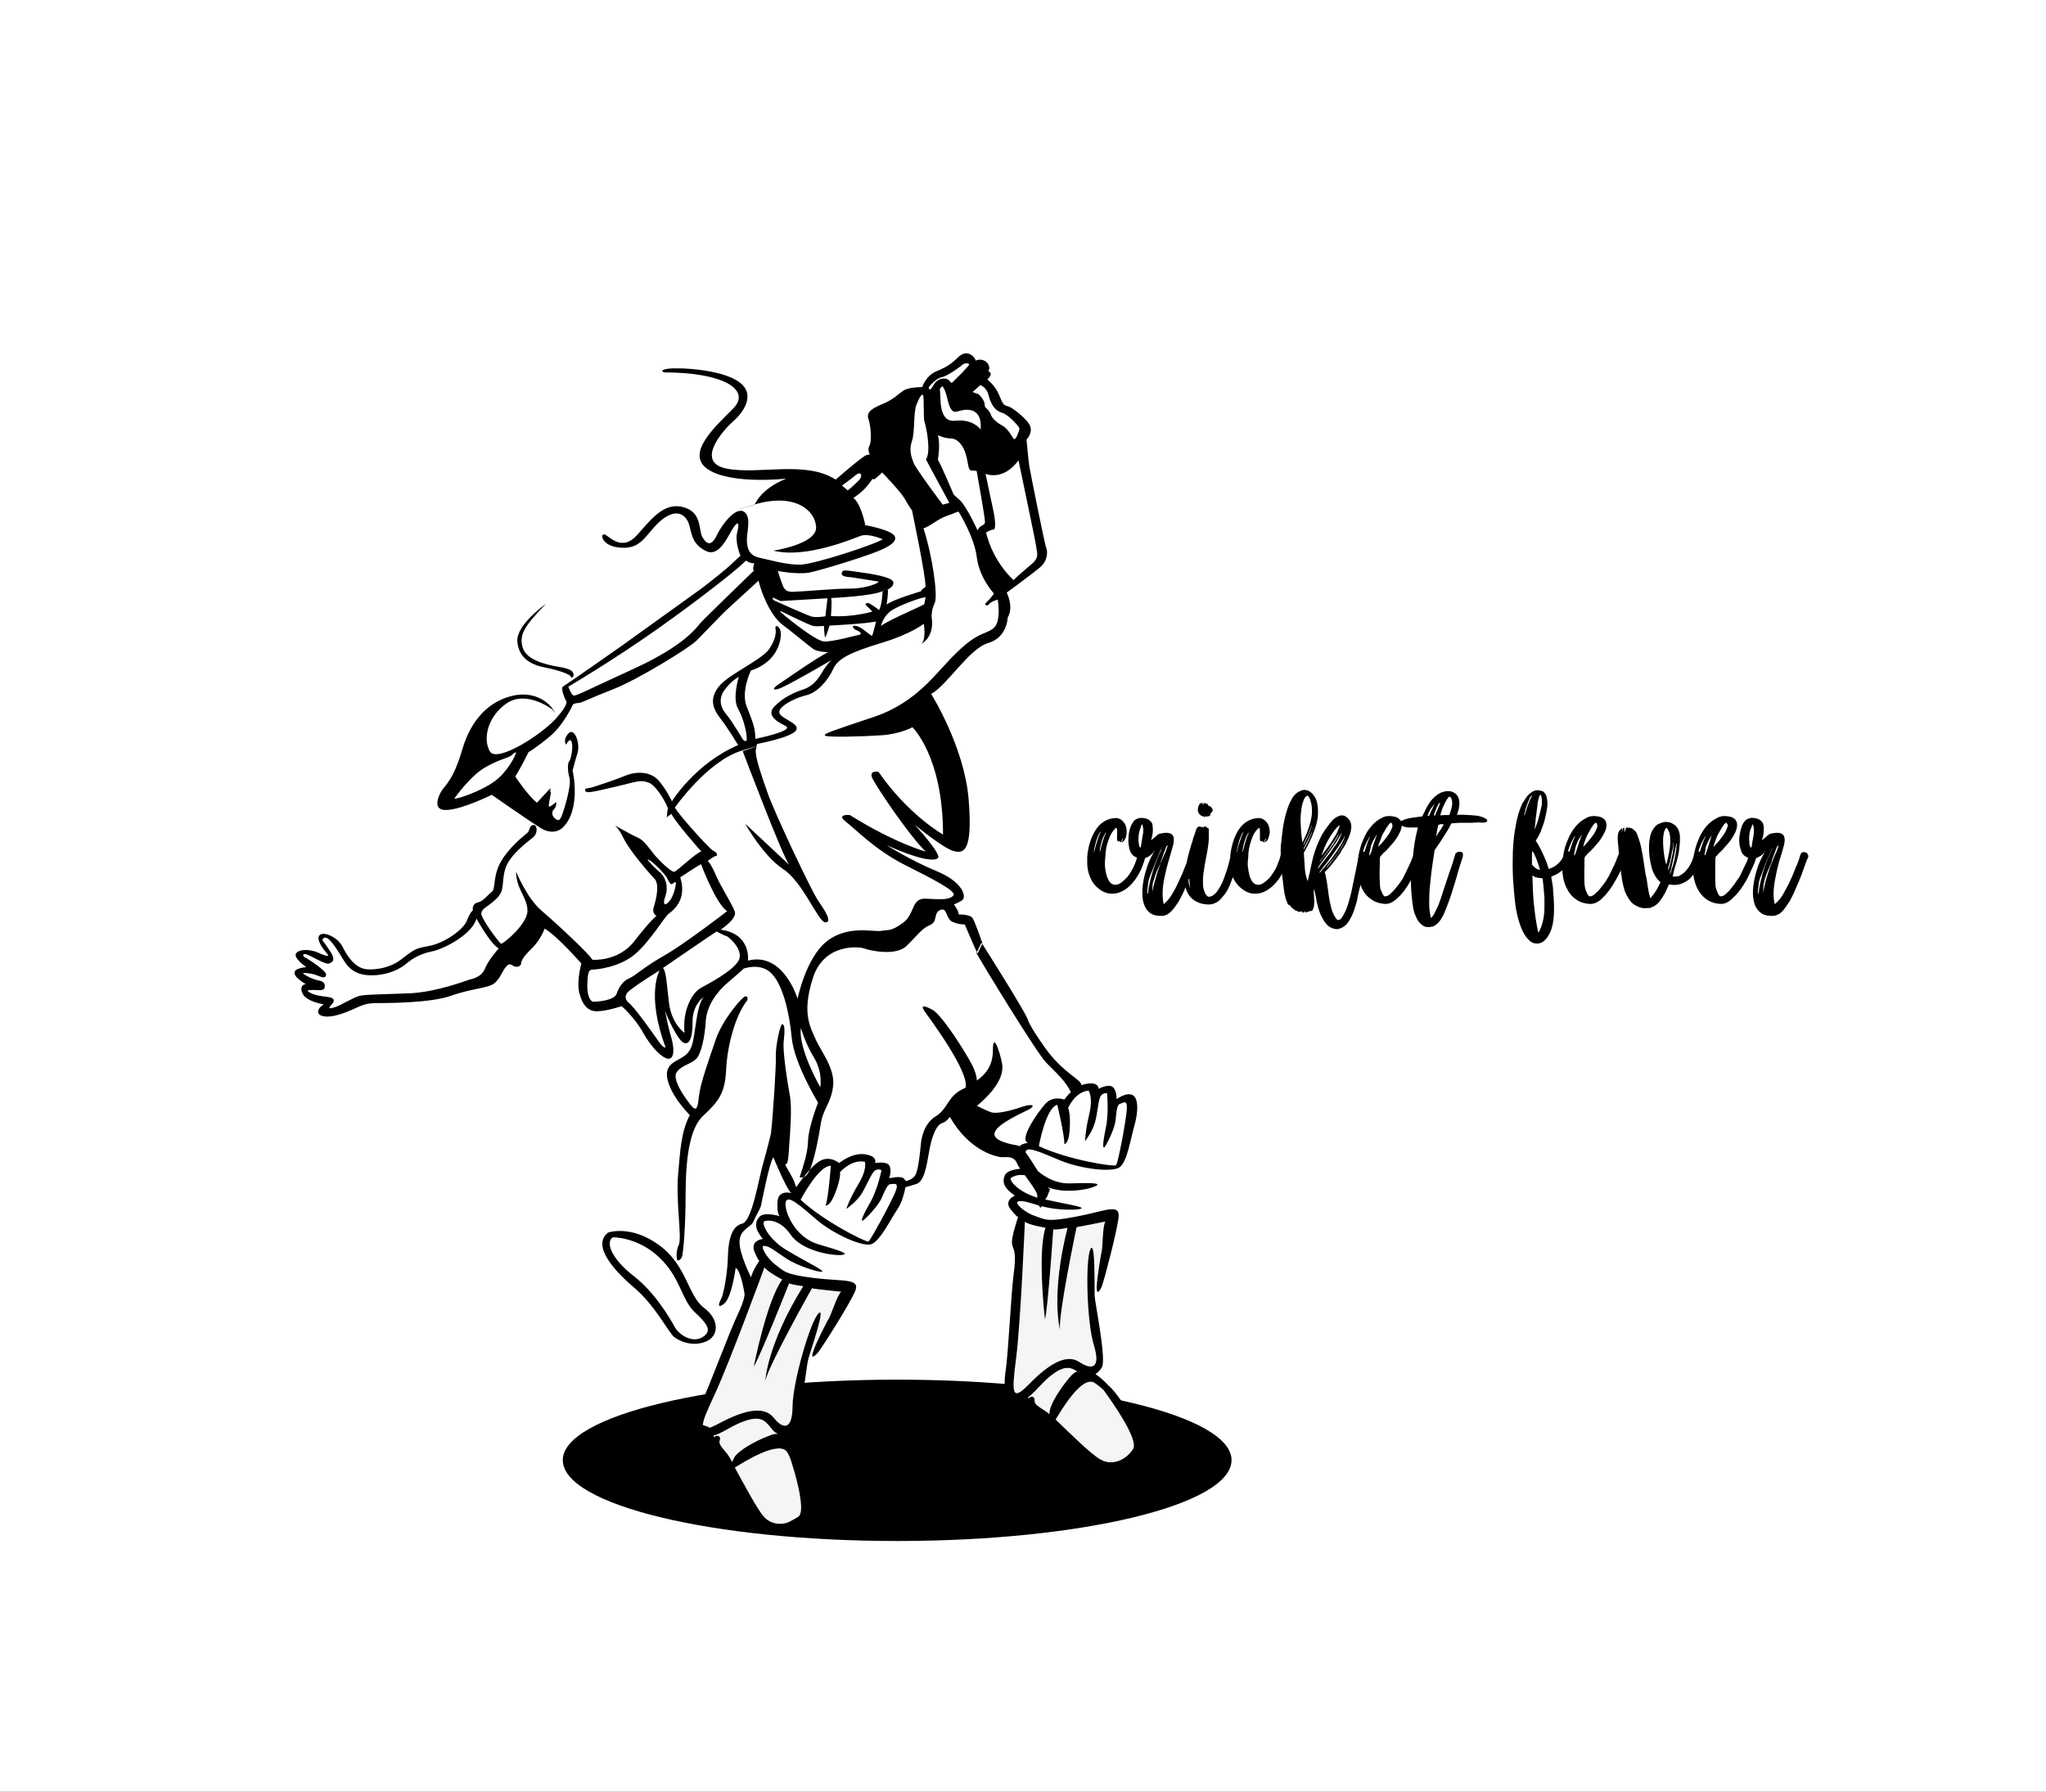 <?xml version="1.0" encoding="utf-8"?>
<!-- Generator: Adobe Illustrator 27.5.0, SVG Export Plug-In . SVG Version: 6.00 Build 0)  -->
<svg version="1.1" id="Layer_1" xmlns="http://www.w3.org/2000/svg" xmlns:xlink="http://www.w3.org/1999/xlink" x="0px" y="0px"
	 viewBox="-963.547 2.996 14.771 12.938" style="enable-background:new -963.547 2.996 14.771 12.938;" xml:space="preserve">
<rect x="-963.547" y="2.996" width="14.771" height="12.938" fill="#808080" stroke="none"/>
<rect x="-963.547" y="2.995" style="fill:#FFFFFF;" width="14.771" height="12.938"/>
<g>
	<path d="M-954.656,13.539c0,0.323-1.081,0.584-2.414,0.584s-2.414-0.261-2.414-0.584c0-0.32,1.081-0.581,2.414-0.581
		S-954.656,13.219-954.656,13.539z"/>
	<g>
		<path style="fill:#F5F5F5;" d="M-958.517,13.271l0.235-0.597l0.11-0.274l0.144-0.253c0,0,0.091,0.12,0.232,0.12
			c0.141,0,0.377,0.039,0.377,0.039l-0.256,0.447l-0.081,0.016l-0.055,0.502l-0.119,0.079l0.119,0.172l0.063,0.407l-0.157,0.087
			l-0.172-0.055l-0.251-0.472l-0.102-0.189L-958.517,13.271z"/>
		<path style="fill:#F5F5F5;" d="M-956.243,13.065l0.025-0.641l0.013-0.295l0.053-0.287c0,0,0.126,0.083,0.258,0.037
			c0.134-0.048,0.369-0.088,0.369-0.088l-0.095,0.507l-0.071,0.042l0.115,0.492l-0.086,0.114l0.169,0.121l0.194,0.364l-0.12,0.134
			l-0.181,0.005l-0.392-0.361l-0.159-0.144L-956.243,13.065z"/>
		<g>
			<g>
				<path d="M-955.297,9.13c0.008,0,0.015,0.005,0.019,0.012c0.005,0.006,0.008,0.014,0.005,0.023
					c-0.005,0.023-0.013,0.05-0.025,0.082c-0.012,0.034-0.03,0.065-0.052,0.098c-0.024,0.034-0.05,0.059-0.077,0.076
					c-0.03,0.019-0.059,0.028-0.091,0.028c-0.033,0-0.063-0.01-0.093-0.033c-0.028-0.021-0.05-0.048-0.062-0.078
					c-0.01-0.021-0.017-0.042-0.021-0.067c-0.004-0.025-0.005-0.05-0.004-0.075c0-0.025,0.004-0.05,0.009-0.075
					c0.005-0.026,0.013-0.051,0.021-0.072c0.018-0.043,0.04-0.079,0.068-0.104c0.029-0.024,0.06-0.038,0.095-0.041
					c0.021-0.004,0.037,0.001,0.052,0.011c0.013,0.011,0.025,0.023,0.031,0.038c0.007,0.017,0.009,0.034,0.009,0.052
					c-0.001,0.017-0.003,0.035-0.012,0.051c-0.003,0.007-0.006,0.01-0.011,0.013c-0.003,0.003-0.005,0.008-0.008,0.009
					c-0.002,0-0.004,0-0.004-0.001c0-0.005,0.001-0.008,0.006-0.014c0.002-0.007,0.002-0.011,0.002-0.013
					c-0.001-0.002-0.002-0.002-0.003,0.002c0,0.001-0.004,0.011-0.009,0.02c0,0.006-0.003,0.006-0.006,0.005
					c-0.002-0.004-0.005-0.005-0.005-0.008c-0.002-0.003-0.003-0.003-0.003,0c0,0.002-0.001,0.003-0.004,0.003
					c-0.007,0-0.011-0.006-0.012-0.013c-0.001-0.011-0.001-0.02,0-0.031c0-0.01,0-0.021,0-0.033c0-0.011-0.002-0.018-0.008-0.023
					l-0.011,0.013c-0.024,0.023-0.044,0.068-0.06,0.135c-0.001,0.01-0.003,0.021-0.004,0.034c-0.001,0.014-0.002,0.025-0.003,0.039
					c-0.002,0.016-0.002,0.029-0.002,0.041c0,0.011,0,0.023,0.002,0.031c0.002,0.015,0.004,0.028,0.007,0.041
					c0.004,0.015,0.008,0.027,0.013,0.036c0.009,0.022,0.02,0.033,0.034,0.039c0.013,0.006,0.026,0.004,0.04,0
					c0.015-0.006,0.028-0.016,0.042-0.029c0.014-0.012,0.026-0.025,0.036-0.04c0.018-0.026,0.032-0.051,0.044-0.082
					c0.01-0.028,0.019-0.052,0.023-0.075c0.002-0.006,0.005-0.013,0.012-0.018C-955.312,9.13-955.304,9.128-955.297,9.13
					L-955.297,9.13z M-955.643,9.128c0.005-0.017,0.01-0.034,0.017-0.059c0.006-0.02,0.013-0.037,0.018-0.05
					c0.006-0.011,0.007-0.015,0.007-0.018c-0.007,0.007-0.012,0.017-0.018,0.03c-0.005,0.012-0.009,0.026-0.014,0.037
					c-0.004,0.016-0.007,0.029-0.01,0.04c-0.003,0.011-0.004,0.021-0.005,0.024c-0.002,0.014-0.002,0.022,0,0.018
					C-955.649,9.151-955.647,9.145-955.643,9.128L-955.643,9.128z M-955.601,9.13c0.003-0.019,0.008-0.036,0.014-0.055
					c0.005-0.019,0.012-0.035,0.017-0.05c0.002-0.003,0.004-0.006,0.004-0.007c0,0,0.002-0.006,0.003-0.006
					c0.001-0.004,0.002-0.005,0.002-0.007c-0.004,0.003-0.009,0.01-0.013,0.019c-0.006,0.011-0.01,0.021-0.015,0.033
					c-0.003,0.011-0.007,0.023-0.01,0.035c-0.002,0.011-0.003,0.017-0.005,0.022c-0.002,0.018-0.004,0.03-0.002,0.032
					C-955.606,9.151-955.606,9.145-955.601,9.13L-955.601,9.13z M-954.923,9.151c0.008,0,0.012,0.005,0.017,0.014
					c0.003,0.006,0.005,0.016,0.002,0.022c-0.005,0.008-0.011,0.023-0.019,0.047c-0.008,0.024-0.019,0.051-0.03,0.081
					c-0.013,0.031-0.024,0.063-0.038,0.095c-0.014,0.035-0.03,0.065-0.046,0.094c-0.017,0.026-0.034,0.052-0.053,0.071
					c-0.019,0.021-0.039,0.03-0.06,0.034c-0.036,0.002-0.066-0.003-0.088-0.017c-0.023-0.014-0.038-0.035-0.047-0.059
					c-0.011-0.026-0.015-0.056-0.015-0.089c0-0.031,0.003-0.064,0.01-0.099c0.007-0.034,0.016-0.066,0.027-0.098
					c0.012-0.031,0.024-0.06,0.038-0.083c0.004-0.009,0.007-0.015,0.011-0.021c0.001-0.009,0.002-0.012,0.001-0.012
					c0,0.008-0.005,0.018-0.013,0.026c-0.009,0.01-0.019,0.018-0.031,0.025c-0.013,0.007-0.026,0.012-0.042,0.013
					c-0.016,0.004-0.03-0.001-0.046-0.009c-0.023-0.009-0.039-0.028-0.047-0.056c-0.007-0.027-0.011-0.057-0.008-0.086
					c0.001-0.029,0.007-0.057,0.017-0.083c0.011-0.024,0.023-0.041,0.036-0.049c0.011-0.005,0.022-0.009,0.033-0.01
					c0.013-0.001,0.023,0,0.035,0.003c0.01,0.002,0.021,0.006,0.029,0.013c0.009,0.007,0.016,0.015,0.02,0.022
					c0.005,0.015,0.006,0.033,0.006,0.056c-0.001,0.023-0.006,0.045-0.013,0.067c0.011-0.008,0.023-0.018,0.036-0.029
					c0.011-0.012,0.023-0.019,0.032-0.019c0.042-0.01,0.072-0.006,0.085,0.009c0.015,0.014,0.015,0.047,0.001,0.093
					c-0.007,0.027-0.017,0.058-0.027,0.094c-0.011,0.035-0.02,0.071-0.027,0.107c-0.009,0.036-0.014,0.073-0.016,0.108
					c-0.002,0.036,0,0.067,0.007,0.099c0.007-0.007,0.014-0.012,0.02-0.019c0.008-0.007,0.016-0.017,0.023-0.027
					c0.008-0.011,0.017-0.023,0.026-0.041c0.01-0.015,0.02-0.035,0.031-0.059c0.012-0.025,0.024-0.051,0.035-0.075
					c0.009-0.026,0.019-0.049,0.027-0.068c0.007-0.021,0.013-0.036,0.018-0.05c0.005-0.014,0.008-0.02,0.008-0.02
					c0-0.007,0.006-0.012,0.013-0.017C-954.937,9.15-954.929,9.147-954.923,9.151L-954.923,9.151z M-955.312,9.117
					c0.004-0.031,0.011-0.061,0.015-0.09c0.007-0.031,0.005-0.056-0.005-0.081c-0.005,0.01-0.009,0.019-0.01,0.025
					c-0.002,0.006-0.004,0.01-0.006,0.017c-0.002,0.007-0.005,0.017-0.007,0.03c-0.002,0.011-0.003,0.024-0.003,0.04
					c0,0.011,0.001,0.025,0.004,0.038C-955.323,9.108-955.318,9.115-955.312,9.117L-955.312,9.117z M-955.117,9.104
					c-0.002-0.005-0.005-0.003-0.011,0.007c-0.004,0.014-0.01,0.027-0.017,0.044c-0.005,0.016-0.011,0.031-0.016,0.047
					c-0.005,0.016-0.008,0.024-0.008,0.028c-0.013,0.024-0.022,0.047-0.03,0.065c-0.006,0.017-0.013,0.035-0.017,0.052
					c-0.005,0.012-0.009,0.025-0.01,0.037c-0.001,0.013-0.001,0.026-0.001,0.04v0.024l0.001-0.019
					c0.006-0.037,0.018-0.077,0.031-0.121c0.013-0.045,0.033-0.099,0.063-0.162c0.005-0.01,0.007-0.02,0.01-0.03
					C-955.117,9.109-955.117,9.104-955.117,9.104L-955.117,9.104z M-955.239,9.308c-0.011,0.028-0.018,0.05-0.018,0.063
					c-0.003,0.016-0.004,0.031-0.006,0.046c-0.002,0.004-0.002,0.009,0,0.012c0,0.004,0,0.006,0,0.009v0.01
					c0.002,0.001,0.003,0.001,0.005-0.003c0.001-0.004,0.001-0.014,0.002-0.031c0.006-0.03,0.014-0.067,0.028-0.114
					c0.013-0.045,0.03-0.09,0.05-0.135c0.003-0.008,0.007-0.014,0.01-0.02c0.002-0.008,0.003-0.013,0.005-0.017
					c0.003-0.007,0.005-0.012,0.007-0.017c-0.001,0-0.005,0.009-0.013,0.026c-0.007,0.018-0.015,0.037-0.024,0.058
					c-0.009,0.022-0.019,0.043-0.027,0.066C-955.229,9.282-955.235,9.3-955.239,9.308L-955.239,9.308z M-954.867,8.794
					c0-0.002,0.001-0.002,0.003-0.002c0.004,0,0.002,0.003,0,0.006c-0.003,0.006-0.003,0.009-0.002,0.009
					c0,0,0.005-0.003,0.01-0.009c0.003-0.003,0.007-0.004,0.011-0.004c0.002,0,0.004,0.001,0.004,0.004
					c0,0.006,0.001,0.006,0.005,0.002c0.003-0.004,0.005-0.004,0.006,0c0,0.004,0.003,0.008,0.007,0.012
					c0.002,0.005,0.004,0.006,0.007,0.005c0.003,0,0.009,0.001,0.015,0.009c0.005,0.007,0.008,0.015,0.009,0.018
					c0,0.006-0.003,0.012-0.009,0.019c-0.006,0.005-0.008,0.012-0.008,0.013c0.001,0.004-0.001,0.008-0.005,0.01
					c-0.005,0.004-0.008,0.006-0.011,0.004c-0.003-0.001-0.005-0.001-0.006,0c0,0.004-0.003,0.005-0.004,0.005
					c-0.001,0-0.005-0.003-0.006-0.006c-0.003-0.003-0.004-0.003-0.004,0c0,0.007-0.003,0.008-0.01,0.005
					c-0.002-0.004-0.004-0.004-0.004-0.004c-0.002,0-0.004,0-0.01-0.001c-0.025-0.014-0.034-0.033-0.029-0.058
					c0.002-0.013,0.006-0.022,0.011-0.029c0.006-0.006,0.009-0.007,0.016-0.006C-954.871,8.795-954.87,8.795-954.867,8.794
					L-954.867,8.794z M-954.628,9.145c0.007,0,0.014,0.006,0.018,0.011c0.006,0.008,0.006,0.014,0.006,0.022
					c0,0-0.003,0.016-0.009,0.043c-0.008,0.025-0.015,0.058-0.028,0.093c-0.007,0.018-0.015,0.039-0.024,0.065
					c-0.01,0.024-0.022,0.049-0.037,0.07c-0.016,0.02-0.032,0.041-0.051,0.056c-0.02,0.013-0.042,0.022-0.067,0.022
					c-0.048,0-0.089-0.015-0.12-0.041c-0.032-0.029-0.049-0.066-0.053-0.119c-0.003-0.019-0.002-0.042,0-0.066
					c0.002-0.023,0.008-0.055,0.016-0.091c0.005-0.025,0.01-0.044,0.016-0.064c0.005-0.02,0.012-0.042,0.018-0.063
					c0.003-0.005,0.006-0.014,0.008-0.026c0.004-0.013,0.007-0.024,0.012-0.035c0.003-0.014,0.008-0.023,0.01-0.033
					c0.005-0.011,0.008-0.017,0.012-0.019c0.004-0.006,0.012-0.007,0.02-0.005c0.007,0.003,0.013,0.005,0.015,0.002
					c0.004-0.004,0.005-0.004,0.005,0.003v0.005c0.004-0.005,0.008-0.01,0.009-0.011c0.002-0.001,0.004-0.001,0.005-0.001
					c0.001,0.001,0.004,0.002,0.006,0.002c0.002,0.002,0.005,0.005,0.011,0.01l0.009,0.003l0.001,0.024
					c0.001,0.033,0,0.063-0.004,0.095c-0.004,0.031-0.01,0.062-0.016,0.093c-0.006,0.031-0.012,0.063-0.016,0.094
					c-0.006,0.029-0.007,0.061-0.006,0.094c0,0.008,0,0.019,0.003,0.032c0.004,0.013,0.007,0.024,0.012,0.035
					c0.005,0.01,0.013,0.02,0.021,0.025c0.008,0.003,0.021,0,0.033-0.007c0.018-0.011,0.035-0.028,0.049-0.056
					c0.016-0.025,0.028-0.052,0.038-0.082c0.012-0.031,0.021-0.059,0.028-0.087c0.008-0.029,0.013-0.052,0.016-0.068
					c0-0.009,0.006-0.015,0.012-0.019C-954.643,9.145-954.636,9.141-954.628,9.145L-954.628,9.145z M-954.955,9.397
					c-0.002-0.001-0.003-0.001-0.003-0.007c0-0.004,0-0.009,0-0.016c0-0.005-0.002-0.011-0.002-0.017
					c0-0.006-0.001-0.012-0.002-0.015V9.312V9.296c0,0.003,0,0.005,0,0.007c-0.002,0.004-0.003,0.006-0.003,0.007
					c0,0.004,0,0.008,0,0.012c0,0.006-0.001,0.014-0.002,0.021c0,0.007,0,0.012,0.001,0.016c0,0.003,0.001,0.007,0.001,0.012
					s0.002,0.01,0.003,0.015c0.001,0.006,0.003,0.011,0.004,0.013c0,0.004,0.001,0.006,0.003,0.006V9.397z M-954.266,9.13
					c0.009,0,0.015,0.005,0.021,0.012c0.004,0.006,0.005,0.014,0.004,0.023c-0.004,0.023-0.012,0.05-0.024,0.082
					c-0.012,0.034-0.028,0.065-0.051,0.098c-0.025,0.034-0.051,0.059-0.079,0.076c-0.028,0.019-0.059,0.028-0.092,0.028
					c-0.032,0-0.061-0.01-0.091-0.033c-0.029-0.021-0.05-0.048-0.065-0.078c-0.009-0.021-0.016-0.042-0.019-0.067
					c-0.004-0.025-0.005-0.05-0.004-0.075c0-0.025,0.004-0.05,0.009-0.075c0.006-0.026,0.013-0.051,0.021-0.072
					c0.017-0.043,0.039-0.079,0.068-0.104c0.028-0.024,0.06-0.038,0.094-0.041c0.021-0.004,0.038,0.001,0.052,0.011
					c0.015,0.011,0.025,0.023,0.032,0.038c0.006,0.017,0.01,0.034,0.01,0.052c-0.001,0.017-0.007,0.035-0.013,0.051
					c-0.004,0.007-0.006,0.01-0.01,0.013c-0.004,0.003-0.008,0.008-0.009,0.009c-0.003,0-0.004,0-0.004-0.001
					c0-0.005,0.002-0.008,0.006-0.014c0.003-0.007,0.003-0.011,0.002-0.013c-0.001-0.002-0.002-0.002-0.003,0.002
					c-0.001,0.001-0.004,0.011-0.008,0.02c-0.001,0.006-0.003,0.006-0.006,0.005c-0.004-0.004-0.006-0.005-0.006-0.008
					c-0.002-0.003-0.002-0.003-0.002,0c0,0.002-0.002,0.003-0.006,0.003c-0.006,0-0.011-0.006-0.012-0.013c0-0.011,0-0.02,0-0.031
					c0-0.01,0-0.021,0-0.033c0-0.011-0.003-0.018-0.006-0.023l-0.013,0.013c-0.025,0.023-0.044,0.068-0.059,0.135
					c-0.002,0.01-0.004,0.021-0.005,0.034c0,0.014-0.002,0.025-0.002,0.039c-0.003,0.016-0.003,0.029-0.003,0.041
					c0,0.011,0,0.023,0.003,0.031c0.002,0.015,0.003,0.028,0.007,0.041c0.003,0.015,0.006,0.027,0.012,0.036
					c0.009,0.022,0.021,0.033,0.034,0.039c0.013,0.006,0.027,0.004,0.041,0c0.013-0.006,0.027-0.016,0.042-0.029
					c0.014-0.012,0.026-0.025,0.035-0.04c0.019-0.026,0.034-0.051,0.044-0.082c0.012-0.028,0.019-0.052,0.022-0.075
					c0.002-0.006,0.007-0.013,0.012-0.018C-954.28,9.13-954.272,9.128-954.266,9.13L-954.266,9.13z M-954.612,9.128
					c0.003-0.017,0.008-0.034,0.017-0.059c0.006-0.02,0.012-0.037,0.018-0.05c0.005-0.011,0.007-0.015,0.007-0.018
					c-0.006,0.007-0.013,0.017-0.017,0.03c-0.006,0.012-0.011,0.026-0.014,0.037c-0.004,0.016-0.008,0.029-0.01,0.04
					c-0.002,0.011-0.003,0.021-0.005,0.024c-0.002,0.014-0.003,0.022-0.002,0.018C-954.617,9.151-954.615,9.145-954.612,9.128
					L-954.612,9.128z M-954.57,9.13c0.004-0.019,0.008-0.036,0.014-0.055c0.006-0.019,0.012-0.035,0.017-0.05
					c0.003-0.003,0.005-0.006,0.005-0.007c0.001,0,0.001-0.006,0.001-0.006c0.002-0.004,0.003-0.005,0.004-0.007
					c-0.004,0.003-0.01,0.01-0.015,0.019c-0.005,0.011-0.009,0.021-0.013,0.033c-0.005,0.011-0.007,0.023-0.011,0.035
					c-0.003,0.011-0.004,0.017-0.005,0.022c-0.003,0.018-0.003,0.03-0.003,0.032C-954.576,9.151-954.573,9.145-954.57,9.13
					L-954.57,9.13z M-953.706,9.145c0.007,0,0.015,0.006,0.02,0.011c0.006,0.008,0.008,0.014,0.006,0.022
					c0,0-0.001,0.005-0.003,0.019c-0.002,0.012-0.005,0.026-0.009,0.047c-0.003,0.019-0.009,0.044-0.014,0.065
					c-0.006,0.025-0.013,0.051-0.019,0.078c-0.006,0.021-0.013,0.05-0.02,0.084c-0.005,0.035-0.016,0.066-0.027,0.1
					c-0.012,0.033-0.028,0.065-0.047,0.091c-0.02,0.024-0.044,0.038-0.073,0.043c-0.031,0-0.058-0.014-0.076-0.033
					c-0.02-0.022-0.035-0.05-0.048-0.079c-0.012-0.031-0.021-0.064-0.027-0.097c-0.005-0.032-0.013-0.062-0.017-0.082
					c-0.002,0.01-0.003,0.021-0.002,0.034c0.002,0.012,0.002,0.023,0.002,0.036c0.003,0.012,0.003,0.024,0,0.036
					c0,0.01,0,0.023-0.005,0.033c-0.003,0.009-0.006,0.015-0.008,0.018c-0.002,0.003-0.003,0.004-0.005,0.004
					c-0.002,0-0.002-0.001-0.002-0.004c-0.006,0.004-0.013,0.005-0.02,0.007c-0.011,0.005-0.019,0.007-0.024,0.007
					c0-0.005,0-0.006-0.002-0.009c-0.001-0.002-0.004-0.001-0.005,0.004c-0.001,0.005-0.005,0.006-0.01,0.005
					c-0.004,0-0.006-0.002-0.009-0.007l-0.001-0.005c-0.003,0.005-0.009,0.007-0.013,0.007c-0.003,0-0.011-0.001-0.018-0.005
					c-0.007-0.004-0.012-0.006-0.015-0.006c-0.002-0.001-0.005-0.004-0.008-0.007c-0.006-0.004-0.008-0.007-0.012-0.009
					c-0.005-0.004-0.009-0.007-0.011-0.012c-0.003-0.003-0.004-0.004-0.006-0.008c-0.009,0-0.016-0.006-0.021-0.023
					c-0.008-0.015-0.012-0.034-0.018-0.06c-0.004-0.023-0.008-0.051-0.011-0.081c-0.004-0.029-0.007-0.061-0.01-0.09
					c0-0.03-0.003-0.057-0.005-0.083c-0.002-0.023-0.002-0.046-0.002-0.06c0-0.017,0-0.036,0.004-0.058
					c0.002-0.021,0.004-0.042,0.007-0.061c0.004-0.044,0.012-0.089,0.024-0.135c0.012-0.045,0.025-0.081,0.041-0.109
					c0.01-0.021,0.02-0.033,0.034-0.046c0.014-0.012,0.027-0.018,0.041-0.024c0.008-0.003,0.018-0.003,0.026-0.003
					c0.009,0.002,0.018,0.003,0.026,0.007c0.015,0.009,0.028,0.02,0.036,0.033c0.01,0.013,0.018,0.029,0.023,0.048
					c0.003,0.018,0.007,0.034,0.007,0.053c0.001,0.019,0,0.038-0.001,0.053c-0.004,0.033-0.014,0.073-0.032,0.117
					c-0.017,0.046-0.041,0.094-0.069,0.143c0.002,0.033,0.004,0.066,0.007,0.103c0.001,0.035,0.008,0.069,0.021,0.102
					c0.012-0.048,0.021-0.096,0.032-0.143c0.01-0.048,0.027-0.097,0.046-0.141c0.007-0.014,0.015-0.031,0.024-0.05
					c0.011-0.019,0.023-0.036,0.035-0.053c0.014-0.019,0.026-0.034,0.039-0.05c0.016-0.016,0.03-0.026,0.043-0.031
					c0.016-0.009,0.029-0.009,0.044-0.005c0.014,0.005,0.028,0.017,0.041,0.036c0.009,0.014,0.011,0.03,0.011,0.05
					c-0.002,0.018-0.006,0.038-0.014,0.058c-0.007,0.019-0.016,0.037-0.026,0.059c-0.01,0.017-0.019,0.033-0.029,0.046
					c-0.005,0.014-0.015,0.027-0.025,0.04c-0.01,0.016-0.021,0.029-0.033,0.044c-0.012,0.017-0.023,0.028-0.034,0.042
					c-0.012,0.014-0.023,0.024-0.031,0.032c0.008,0.027,0.013,0.056,0.017,0.082c0.004,0.031,0.009,0.06,0.012,0.088
					c0.004,0.03,0.01,0.059,0.018,0.088c0.006,0.026,0.018,0.053,0.035,0.077c0.005,0.01,0.012,0.011,0.019,0.011
					c0.007-0.001,0.014-0.006,0.02-0.014c0.006-0.008,0.012-0.018,0.017-0.027c0.004-0.009,0.009-0.018,0.012-0.025
					c0.006-0.01,0.012-0.027,0.019-0.05c0.007-0.022,0.013-0.047,0.021-0.076c0.005-0.027,0.013-0.057,0.018-0.087
					c0.007-0.031,0.013-0.059,0.018-0.085c0.006-0.027,0.009-0.051,0.014-0.07c0.003-0.019,0.007-0.031,0.007-0.037
					c0.001-0.009,0.005-0.015,0.01-0.019C-953.72,9.145-953.714,9.143-953.706,9.145L-953.706,9.145z M-954.145,9.08
					c0.005-0.011,0.012-0.023,0.018-0.037c0.006-0.014,0.012-0.024,0.017-0.038c0.012-0.033,0.023-0.066,0.028-0.092
					c0.006-0.028,0.008-0.051,0.006-0.079c0-0.014-0.002-0.029-0.006-0.04c-0.003-0.014-0.006-0.026-0.011-0.035
					c-0.006-0.01-0.01-0.017-0.014-0.018c-0.003-0.001-0.008,0.002-0.017,0.011c-0.016,0.025-0.026,0.061-0.029,0.098
					c-0.005,0.036-0.006,0.075-0.003,0.107C-954.155,8.996-954.15,9.039-954.145,9.08L-954.145,9.08z M-954.137,9.101
					c0.006-0.01,0.014-0.024,0.019-0.038c0.008-0.014,0.012-0.026,0.018-0.038c0.002-0.01,0.007-0.019,0.011-0.029
					c0.003-0.01,0.005-0.019,0.007-0.022c0.004-0.013,0.006-0.019,0.006-0.019c-0.001-0.001-0.003,0.004-0.008,0.017
					c-0.004,0.015-0.013,0.033-0.021,0.055c-0.01,0.021-0.02,0.042-0.031,0.065V9.101z M-954.135,9.121c0,0.005,0,0.009,0,0.009
					c0.021-0.033,0.038-0.071,0.055-0.111c0.003-0.014,0.007-0.026,0.012-0.037c0.004-0.007,0.005-0.013,0.005-0.014
					c-0.001,0.001-0.003,0.004-0.003,0.007c-0.002,0-0.003,0.003-0.003,0.007c0,0.004-0.003,0.006-0.004,0.011
					c-0.006,0.017-0.015,0.037-0.026,0.058C-954.108,9.069-954.12,9.094-954.135,9.121L-954.135,9.121L-954.135,9.121z
					 M-953.831,9.058c0,0.002-0.002,0.003-0.004,0.005c-0.002,0.001-0.002,0.003-0.002,0.006c0,0.001-0.003,0.005-0.004,0.006
					c-0.005,0.011-0.013,0.021-0.021,0.035c-0.007,0.015-0.018,0.028-0.027,0.045c-0.011,0.015-0.023,0.03-0.035,0.044
					c-0.012,0.017-0.023,0.029-0.032,0.041c-0.014,0.019-0.021,0.027-0.019,0.027c0-0.002,0.005-0.006,0.013-0.014
					c0.008-0.01,0.015-0.019,0.025-0.031c0.008-0.013,0.017-0.023,0.025-0.034c0.009-0.011,0.015-0.019,0.018-0.024
					c0.01-0.013,0.019-0.027,0.029-0.044c0.01-0.016,0.018-0.028,0.024-0.043c0.003-0.002,0.004-0.003,0.004-0.008
					c0.002-0.001,0.003-0.003,0.004-0.005C-953.832,9.063-953.831,9.06-953.831,9.058L-953.831,9.058z M-953.837,9.032
					c0,0,0,0-0.004,0.004c0,0.002-0.003,0.005-0.004,0.01c-0.005,0.011-0.015,0.023-0.023,0.038
					c-0.01,0.016-0.022,0.032-0.036,0.053c-0.013,0.019-0.027,0.038-0.041,0.057c-0.015,0.023-0.031,0.041-0.044,0.057
					c-0.01,0.014-0.017,0.022-0.023,0.03c-0.005,0.008-0.01,0.013-0.011,0.016l0.002-0.001c0.002,0,0.002,0,0.004,0
					c0.005-0.006,0.011-0.014,0.02-0.025c0.009-0.009,0.019-0.02,0.027-0.032c0.01-0.012,0.02-0.022,0.031-0.036
					c0.009-0.013,0.019-0.026,0.026-0.037c0.016-0.02,0.03-0.044,0.043-0.064c0.013-0.021,0.023-0.039,0.028-0.055
					C-953.838,9.037-953.837,9.032-953.837,9.032L-953.837,9.032z M-953.98,9.107c-0.003,0.003-0.005,0.009-0.008,0.018
					c-0.003,0.005-0.005,0.013-0.008,0.02c-0.003,0.006-0.005,0.012-0.007,0.02c-0.003,0.006-0.003,0.009-0.003,0.009
					c0,0.001,0.002-0.003,0.008-0.01c0.007-0.013,0.014-0.019,0.023-0.032c0.009-0.012,0.018-0.023,0.025-0.035
					c0.009-0.011,0.014-0.019,0.019-0.027c0.009-0.016,0.019-0.03,0.029-0.047c0.007-0.017,0.015-0.03,0.019-0.041
					c0.005-0.013,0.007-0.02,0.007-0.025c0-0.001-0.001-0.001-0.003,0c-0.002,0-0.007,0.005-0.015,0.013
					c-0.013,0.013-0.028,0.033-0.045,0.059C-953.955,9.056-953.971,9.081-953.98,9.107L-953.98,9.107z M-953.992,9.181
					c-0.007,0.011-0.016,0.021-0.021,0.027c-0.004,0.009-0.008,0.013-0.008,0.014c0,0.001,0.004-0.004,0.012-0.014
					c0.006-0.011,0.016-0.022,0.027-0.035c0.012-0.017,0.022-0.028,0.033-0.044c0.012-0.016,0.02-0.029,0.027-0.037
					c0.005-0.009,0.008-0.016,0.015-0.026c0.006-0.008,0.01-0.016,0.013-0.022c0.005-0.007,0.008-0.012,0.01-0.017
					c0.001-0.005,0.003-0.008,0.001-0.008c0-0.001-0.001,0.003-0.004,0.008c-0.006,0.006-0.011,0.016-0.017,0.026
					c-0.013,0.021-0.027,0.04-0.039,0.058C-953.955,9.133-953.973,9.156-953.992,9.181L-953.992,9.181z M-954.032,9.262
					c-0.001,0.002-0.001,0.003-0.001,0.006c0,0.003-0.001,0.003-0.002,0.003c0,0,0.005-0.006,0.014-0.017
					c0.009-0.014,0.021-0.027,0.033-0.044c0.012-0.015,0.025-0.032,0.039-0.049c0.012-0.016,0.02-0.029,0.027-0.04
					c0.015-0.02,0.028-0.037,0.036-0.053c0.008-0.015,0.016-0.029,0.02-0.043c0.002,0,0.002-0.004,0.003-0.007
					c0,0,0-0.003,0.001-0.006c0,0,0.001-0.003,0.001-0.004c0-0.001-0.001,0-0.002,0.004c-0.003,0.006-0.005,0.006-0.007,0.013
					c-0.005,0.007-0.011,0.019-0.02,0.033c-0.008,0.016-0.019,0.03-0.031,0.048c-0.011,0.017-0.026,0.035-0.039,0.055
					c-0.014,0.02-0.028,0.037-0.043,0.057c-0.006,0.009-0.014,0.019-0.018,0.026C-954.028,9.254-954.031,9.26-954.032,9.262
					L-954.032,9.262z"/>
				<path d="M-953.304,9.146c0.007,0.004,0.012,0.005,0.017,0.014c0.004,0.006,0.004,0.015,0,0.023c0,0-0.001,0.006-0.005,0.016
					c-0.003,0.01-0.009,0.022-0.015,0.039c-0.006,0.015-0.014,0.032-0.023,0.052c-0.009,0.02-0.019,0.041-0.03,0.06
					c-0.03,0.054-0.06,0.096-0.09,0.123c-0.031,0.032-0.061,0.049-0.091,0.05c-0.044-0.001-0.081-0.014-0.109-0.035
					c-0.029-0.02-0.052-0.049-0.067-0.083c-0.015-0.033-0.024-0.07-0.026-0.11c-0.004-0.04-0.001-0.082,0.004-0.122
					c0.007-0.041,0.018-0.078,0.034-0.114c0.015-0.038,0.033-0.068,0.055-0.093c0.021-0.027,0.047-0.048,0.076-0.063
					c0.029-0.017,0.062-0.018,0.099-0.009c0.015,0.003,0.026,0.013,0.036,0.021c0.008,0.012,0.012,0.023,0.012,0.037
					c0,0.018-0.006,0.04-0.018,0.062c-0.012,0.025-0.029,0.051-0.049,0.073c-0.018,0.02-0.03,0.035-0.042,0.047
					c-0.012,0.013-0.022,0.018-0.029,0.028c-0.007,0.007-0.012,0.014-0.016,0.017c-0.002,0.005-0.004,0.012-0.004,0.019
					c0,0.021-0.001,0.04-0.001,0.061c-0.001,0.019-0.001,0.041-0.001,0.058c0,0.021,0.001,0.037,0.002,0.056
					c0,0.019,0.002,0.031,0.004,0.043c0.004,0.009,0.009,0.019,0.013,0.03c0.006,0.011,0.01,0.017,0.014,0.021
					c0.011,0.003,0.024,0,0.039-0.012c0.015-0.013,0.029-0.026,0.043-0.045c0.015-0.017,0.029-0.034,0.039-0.051
					c0.012-0.017,0.019-0.028,0.021-0.035c0.011-0.022,0.021-0.041,0.029-0.06c0.01-0.018,0.016-0.035,0.022-0.047
					c0.006-0.017,0.011-0.028,0.015-0.039c0.002-0.009,0.004-0.013,0.004-0.013c0.004-0.009,0.008-0.014,0.015-0.018
					C-953.32,9.145-953.312,9.145-953.304,9.146L-953.304,9.146z M-953.587,9.077c-0.003,0.009-0.007,0.017-0.008,0.023
					c-0.001,0.007-0.003,0.01-0.003,0.011c0.004-0.003,0.013-0.013,0.027-0.027c0.013-0.016,0.028-0.033,0.041-0.052
					c0.013-0.017,0.024-0.036,0.031-0.055c0.008-0.016,0.006-0.027-0.002-0.039c-0.002-0.002-0.004-0.002-0.005-0.002
					c-0.001,0-0.004,0.004-0.012,0.01c-0.012,0.015-0.025,0.035-0.038,0.059C-953.569,9.025-953.578,9.051-953.587,9.077
					L-953.587,9.077z M-953.648,9.1c-0.001,0.006-0.003,0.011-0.004,0.02c-0.001,0.006-0.004,0.014-0.006,0.021
					c0,0.01-0.003,0.015-0.003,0.02c-0.001,0.005-0.001,0.009-0.001,0.01c0.003,0.004,0.01-0.007,0.018-0.034
					c0.002-0.009,0.005-0.02,0.008-0.028c0.003-0.01,0.007-0.02,0.01-0.031c0.004-0.009,0.007-0.017,0.009-0.026
					c0.003-0.008,0.005-0.014,0.007-0.019c0.006-0.014,0.003-0.014-0.007,0.006C-953.63,9.058-953.64,9.079-953.648,9.1
					L-953.648,9.1z M-953.714,9.178c-0.002,0.018-0.002,0.031-0.002,0.043c0,0.013,0.001,0.018,0.003,0.017
					c0-0.002,0.001-0.009,0.003-0.019c0-0.013,0-0.022,0.002-0.029c0.005-0.023,0.013-0.05,0.023-0.078
					c0.009-0.029,0.018-0.052,0.027-0.072c0.006-0.013,0.005-0.011-0.006,0.006C-953.692,9.094-953.708,9.137-953.714,9.178
					L-953.714,9.178z M-952.825,8.905c0.007,0.004,0.013,0.008,0.015,0.014c0,0.005,0,0.01-0.006,0.012
					c-0.003,0.002-0.008,0.002-0.013,0.003c-0.006,0.003-0.019,0.003-0.043,0c-0.011,0-0.028,0.003-0.05,0.003
					c-0.023,0-0.044,0-0.065,0s-0.04,0.001-0.055,0.002c-0.018,0.002-0.024,0.002-0.027,0.002c-0.007,0.016-0.016,0.031-0.024,0.045
					c-0.007,0.014-0.017,0.027-0.026,0.042c-0.009,0.016-0.021,0.031-0.032,0.05c-0.011,0.017-0.024,0.034-0.039,0.057
					c-0.009,0.06-0.017,0.111-0.023,0.158c-0.005,0.046-0.009,0.086-0.013,0.123c-0.002,0.035-0.003,0.067-0.003,0.095
					c0,0.028,0.001,0.052,0.005,0.075l0.007,0.038c0.005-0.002,0.01-0.007,0.017-0.018c0.006-0.008,0.013-0.021,0.021-0.04
					c0.012-0.021,0.021-0.045,0.031-0.074c0.009-0.027,0.019-0.058,0.029-0.089c0.013-0.038,0.025-0.076,0.038-0.114
					c0.015-0.038,0.026-0.078,0.039-0.12c0-0.002,0-0.003,0-0.004c0.003-0.004,0.005-0.008,0.007-0.009
					c0.004-0.004,0.008-0.005,0.014-0.009c0.005-0.001,0.011-0.001,0.016-0.001c0.012,0.002,0.018,0.006,0.019,0.012
					c0.001,0.008,0.001,0.017,0,0.023c-0.009,0.029-0.02,0.063-0.032,0.1c-0.009,0.036-0.02,0.072-0.031,0.107
					c-0.011,0.036-0.022,0.073-0.035,0.108c-0.012,0.034-0.025,0.065-0.038,0.097c-0.017,0.035-0.032,0.058-0.047,0.071
					c-0.015,0.013-0.028,0.022-0.039,0.023c-0.026,0.006-0.049,0.004-0.065-0.007c-0.017-0.012-0.032-0.026-0.044-0.048
					c-0.01-0.022-0.02-0.044-0.026-0.071c-0.005-0.028-0.009-0.055-0.011-0.084c-0.004-0.028-0.005-0.056-0.006-0.081
					c-0.002-0.026,0-0.048,0.001-0.063c0.001-0.021,0.002-0.043,0.005-0.069c0.003-0.025,0.004-0.055,0.008-0.086
					c0.002-0.03,0.007-0.063,0.012-0.097c0.005-0.033,0.012-0.065,0.021-0.1c0.001-0.007,0.002-0.01,0.002-0.01
					c-0.006,0-0.016,0-0.029,0c-0.013,0-0.027,0-0.042,0c-0.015-0.003-0.028-0.004-0.039-0.01c-0.012-0.006-0.018-0.011-0.02-0.022
					c0.001-0.008,0.008-0.016,0.022-0.02c0.013-0.007,0.029-0.011,0.047-0.015c0.019-0.003,0.037-0.007,0.054-0.008
					c0.019-0.002,0.031-0.004,0.039-0.005c0.008-0.018,0.016-0.03,0.023-0.048c0.008-0.014,0.015-0.027,0.021-0.038
					c0.016-0.026,0.034-0.047,0.055-0.063c0.02-0.016,0.039-0.026,0.059-0.03c0.019-0.005,0.038-0.005,0.054,0
					c0.017,0.005,0.032,0.016,0.04,0.028c0.01,0.013,0.016,0.033,0.016,0.056c0,0.023-0.005,0.052-0.018,0.083h0.018h0.027
					c0.044,0.002,0.078,0.004,0.102,0.007C-952.859,8.89-952.839,8.897-952.825,8.905L-952.825,8.905z M-953.23,8.887
					c0.003-0.007,0.008-0.017,0.011-0.025c0.003-0.01,0.008-0.019,0.013-0.026c0.003-0.011,0.007-0.016,0.01-0.024
					c0.001-0.005,0.005-0.011,0.006-0.014c-0.005,0.007-0.014,0.019-0.026,0.036c-0.012,0.019-0.02,0.036-0.025,0.055
					C-953.239,8.887-953.234,8.887-953.23,8.887L-953.23,8.887z M-953.187,8.885c0.006-0.015,0.012-0.031,0.019-0.045
					c0.007-0.019,0.015-0.033,0.018-0.048c-0.001-0.002-0.005,0.002-0.011,0.008c-0.004,0.008-0.008,0.018-0.013,0.025
					c-0.003,0.007-0.007,0.017-0.011,0.027c-0.004,0.01-0.008,0.021-0.011,0.032H-953.187z M-953.18,9.038
					c0.006-0.011,0.013-0.02,0.018-0.029c0.007-0.01,0.013-0.018,0.019-0.027c0.004-0.009,0.008-0.015,0.012-0.021
					c0.005-0.006,0.007-0.01,0.007-0.01s-0.002,0-0.007-0.004c-0.003,0-0.006,0-0.011,0c-0.005,0-0.01,0-0.013,0.004
					c-0.005,0-0.007,0-0.008,0.001c-0.002,0.005-0.004,0.014-0.005,0.023c-0.002,0.007-0.004,0.018-0.006,0.027
					c0,0.008-0.002,0.017-0.003,0.023C-953.179,9.032-953.179,9.037-953.18,9.038L-953.18,9.038z M-953.083,8.881
					c0.01-0.029,0.018-0.056,0.02-0.077c0.001-0.022-0.002-0.038-0.01-0.049c-0.002-0.005-0.005-0.006-0.008-0.006
					c-0.005,0-0.012,0.005-0.018,0.017c-0.008,0.01-0.014,0.024-0.021,0.038c-0.008,0.014-0.013,0.03-0.019,0.045
					c-0.004,0.014-0.008,0.025-0.01,0.034c0.01,0,0.021,0,0.031-0.002C-953.108,8.881-953.098,8.881-953.083,8.881L-953.083,8.881z
					 M-952.222,9.143c0.007,0.002,0.013,0.007,0.017,0.013c0.005,0.008,0.006,0.015,0.004,0.022
					c-0.012,0.046-0.041,0.086-0.088,0.118c-0.018,0.013-0.036,0.021-0.059,0.03c0.004,0.023,0.008,0.048,0.012,0.073
					c0.001,0.027,0.004,0.055,0.006,0.086c0.003,0.045,0.003,0.09,0,0.129c-0.003,0.036-0.009,0.069-0.018,0.095
					c-0.008,0.022-0.018,0.04-0.029,0.057c-0.013,0.016-0.026,0.028-0.039,0.035c-0.015,0.007-0.031,0.01-0.048,0.007
					c-0.017-0.002-0.032-0.011-0.049-0.028c-0.021-0.021-0.04-0.053-0.057-0.098c-0.017-0.046-0.03-0.102-0.038-0.16
					c-0.006-0.056-0.012-0.118-0.016-0.184c-0.003-0.065-0.003-0.131-0.001-0.194c0.003-0.066,0.009-0.128,0.021-0.188
					c0.01-0.061,0.027-0.113,0.047-0.158c0.007-0.011,0.016-0.024,0.025-0.038c0.008-0.014,0.02-0.026,0.032-0.036
					c0.014-0.01,0.026-0.019,0.042-0.021c0.015-0.002,0.031,0,0.049,0.007c0.01,0.006,0.017,0.015,0.023,0.026
					c0.005,0.011,0.008,0.025,0.01,0.046c0.002,0.02,0,0.043-0.005,0.068c-0.005,0.028-0.011,0.054-0.018,0.081
					c-0.008,0.025-0.018,0.051-0.027,0.075c-0.011,0.023-0.022,0.044-0.034,0.059c0.025,0.039,0.046,0.081,0.064,0.123
					c0.006,0.012,0.01,0.026,0.016,0.039c0.004,0.014,0.01,0.031,0.014,0.044c0.027-0.009,0.05-0.021,0.071-0.042
					c0.019-0.02,0.034-0.04,0.039-0.063c0.002-0.009,0.006-0.014,0.014-0.019C-952.238,9.141-952.23,9.141-952.222,9.143
					L-952.222,9.143z M-952.487,9.238c0.008,0.011,0.017,0.02,0.025,0.025c0.009,0.007,0.02,0.013,0.033,0.014
					c-0.013-0.046-0.028-0.088-0.047-0.126c-0.003,0-0.004-0.004-0.006-0.006c0-0.004-0.001-0.004-0.002-0.007
					c0,0-0.003,0.013-0.003,0.031C-952.487,9.189-952.487,9.214-952.487,9.238L-952.487,9.238z M-952.468,8.985
					c0.015-0.034,0.026-0.066,0.034-0.101c0.008-0.028,0.014-0.057,0.018-0.078c0-0.002,0-0.009,0-0.015
					c0.001-0.009,0.001-0.017,0-0.024c0-0.008-0.002-0.015-0.004-0.022c-0.002-0.009-0.003-0.01-0.006-0.01
					c-0.006,0-0.011,0.018-0.02,0.057c0,0.006-0.002,0.016-0.003,0.032c-0.003,0.017-0.004,0.035-0.007,0.054
					c-0.003,0.017-0.005,0.036-0.006,0.055c-0.002,0.017-0.004,0.031-0.005,0.04L-952.468,8.985z M-952.537,8.857
					c-0.005,0.017-0.006,0.027-0.007,0.027c0,0.004,0.001,0.004,0.002,0c0.004-0.004,0.005-0.014,0.009-0.023
					c0.004-0.014,0.008-0.025,0.011-0.038c0.005-0.013,0.009-0.024,0.014-0.034c0.003-0.014,0.006-0.02,0.01-0.024l0.013-0.025
					c-0.005,0-0.01,0.006-0.017,0.015c-0.006,0.013-0.01,0.025-0.016,0.039c-0.006,0.014-0.01,0.026-0.014,0.04
					C-952.534,8.845-952.537,8.852-952.537,8.857L-952.537,8.857z M-952.4,9.597c0.003-0.014,0.003-0.032,0.003-0.054
					c0-0.022,0-0.042,0-0.066c-0.003-0.024-0.003-0.047-0.006-0.071c-0.003-0.024-0.004-0.046-0.007-0.064V9.338
					c-0.013-0.001-0.025-0.003-0.038-0.005c-0.013-0.002-0.024-0.007-0.036-0.016c0.002,0.066,0.004,0.128,0.009,0.191
					c0.006,0.058,0.013,0.116,0.023,0.17c0.005,0.03,0.009,0.046,0.01,0.049c0.003,0.003,0.005,0,0.009-0.009
					c0.007-0.014,0.014-0.031,0.02-0.054C-952.407,9.645-952.402,9.622-952.4,9.597L-952.4,9.597z M-951.825,9.146
					c0.006,0.004,0.012,0.005,0.016,0.014c0.003,0.006,0.004,0.015,0.002,0.023c0,0-0.002,0.006-0.006,0.016
					c-0.002,0.01-0.009,0.022-0.015,0.039c-0.006,0.015-0.014,0.032-0.022,0.052c-0.01,0.02-0.021,0.041-0.032,0.06
					c-0.03,0.054-0.06,0.096-0.089,0.123c-0.029,0.032-0.06,0.049-0.092,0.05c-0.044-0.001-0.082-0.014-0.109-0.035
					c-0.028-0.02-0.051-0.049-0.066-0.083c-0.017-0.033-0.025-0.07-0.029-0.11c-0.003-0.04,0-0.082,0.006-0.122
					c0.006-0.041,0.017-0.078,0.033-0.114c0.015-0.038,0.034-0.068,0.054-0.093c0.022-0.027,0.048-0.048,0.078-0.063
					c0.027-0.017,0.062-0.018,0.099-0.009c0.016,0.003,0.026,0.013,0.036,0.021c0.008,0.012,0.012,0.023,0.012,0.037
					c0,0.018-0.005,0.04-0.018,0.062c-0.013,0.025-0.028,0.051-0.049,0.073c-0.016,0.02-0.03,0.035-0.042,0.047
					c-0.011,0.013-0.021,0.018-0.029,0.028c-0.006,0.007-0.011,0.014-0.015,0.017c-0.004,0.005-0.006,0.012-0.006,0.019
					c0,0.021,0,0.04,0,0.061c-0.001,0.019-0.001,0.041-0.001,0.058c0,0.021,0,0.037,0.001,0.056
					c0.001,0.019,0.003,0.031,0.007,0.043c0.002,0.009,0.007,0.019,0.012,0.03c0.004,0.011,0.01,0.017,0.014,0.021
					c0.01,0.003,0.023,0,0.038-0.012c0.015-0.013,0.03-0.026,0.044-0.045c0.015-0.017,0.026-0.034,0.039-0.051
					c0.009-0.017,0.018-0.028,0.021-0.035c0.011-0.022,0.021-0.041,0.029-0.06c0.01-0.018,0.018-0.035,0.022-0.047
					c0.007-0.017,0.011-0.028,0.015-0.039c0.003-0.009,0.006-0.013,0.006-0.013c0.001-0.009,0.006-0.014,0.014-0.018
					C-951.842,9.145-951.834,9.145-951.825,9.146L-951.825,9.146z M-952.108,9.077c-0.003,0.009-0.006,0.017-0.006,0.023
					c-0.003,0.007-0.003,0.01-0.003,0.011c0.003-0.003,0.012-0.013,0.025-0.027c0.014-0.016,0.028-0.033,0.042-0.052
					c0.014-0.017,0.023-0.036,0.031-0.055c0.006-0.016,0.005-0.027-0.003-0.039c-0.001-0.002-0.002-0.002-0.004-0.002
					c-0.002,0-0.005,0.004-0.012,0.01c-0.014,0.015-0.025,0.035-0.038,0.059C-952.089,9.025-952.099,9.051-952.108,9.077
					L-952.108,9.077z M-952.168,9.1c-0.002,0.006-0.004,0.011-0.006,0.02c-0.002,0.006-0.002,0.014-0.004,0.021
					c-0.001,0.01-0.002,0.015-0.005,0.02c0,0.005,0,0.009,0,0.01c0.004,0.004,0.009-0.007,0.018-0.034
					c0.003-0.009,0.005-0.02,0.009-0.028c0.002-0.01,0.005-0.02,0.009-0.031c0.003-0.009,0.007-0.017,0.01-0.026
					c0.002-0.008,0.004-0.014,0.007-0.019c0.005-0.014,0.003-0.014-0.007,0.006C-952.152,9.058-952.161,9.079-952.168,9.1
					L-952.168,9.1z M-952.233,9.178c-0.003,0.018-0.003,0.031-0.003,0.043c0,0.013,0,0.018,0.003,0.017
					c0-0.002,0.003-0.009,0.003-0.019c0-0.013,0.001-0.022,0.001-0.029c0.007-0.023,0.014-0.05,0.023-0.078
					c0.011-0.029,0.018-0.052,0.028-0.072c0.007-0.013,0.003-0.011-0.008,0.006C-952.213,9.094-952.229,9.137-952.233,9.178
					L-952.233,9.178z M-951.284,9.143c0.007,0.002,0.014,0.007,0.018,0.012c0.005,0.009,0.007,0.015,0.005,0.023
					c-0.007,0.039-0.021,0.075-0.044,0.111c-0.01,0.014-0.023,0.031-0.039,0.048c-0.015,0.016-0.036,0.028-0.059,0.038
					c-0.032,0.013-0.064,0.013-0.095,0.007l-0.013,0.028l0,0c-0.008,0.023-0.021,0.044-0.035,0.067
					c-0.015,0.022-0.028,0.039-0.038,0.047c-0.016,0.014-0.033,0.022-0.052,0.028c-0.018,0.001-0.038,0.003-0.057,0
					c-0.022-0.005-0.04-0.014-0.056-0.024c-0.017-0.012-0.029-0.025-0.04-0.043c-0.012-0.019-0.021-0.036-0.029-0.058
					c-0.006-0.021-0.012-0.041-0.016-0.064c-0.002-0.012-0.005-0.026-0.007-0.044c-0.003-0.019-0.005-0.038-0.007-0.061
					c-0.002-0.021-0.005-0.043-0.009-0.066c-0.003-0.023-0.004-0.043-0.005-0.065c-0.005-0.044-0.008-0.077-0.005-0.096
					c0-0.017,0.005-0.032,0.015-0.04c0.003-0.005,0.007-0.007,0.01-0.011c0.005-0.004,0.007-0.004,0.007,0
					c0.001,0,0,0.005-0.002,0.011c-0.002,0.008-0.002,0.014-0.002,0.014s0.002-0.006,0.005-0.014
					c0.004-0.011,0.005-0.018,0.01-0.018c0.003,0,0.004,0.001,0.004,0.007c0,0,0,0.004,0,0.007c0,0.004,0,0.008,0,0.011l0.003,0.01
					l0-0.007c0.003-0.01,0.006-0.021,0.009-0.025c0.004-0.005,0.008-0.008,0.01-0.004c0.001,0.002,0.004,0.002,0.01,0
					c0.007-0.001,0.01,0.002,0.011,0.005c0.001-0.003,0.007-0.003,0.017,0.004c0.005,0.004,0.01,0.008,0.016,0.014
					c0.005,0.002,0.008,0.01,0.012,0.015c0.004,0.009,0.007,0.018,0.01,0.027c0.004,0.011,0.009,0.024,0.013,0.038
					c0.005,0.017,0.01,0.034,0.014,0.059c0.005,0.024,0.011,0.062,0.018,0.107c0.005,0.041,0.011,0.075,0.018,0.101
					c0.003,0.027,0.007,0.049,0.01,0.067c0.003,0.018,0.005,0.031,0.008,0.042c0.003,0.012,0.005,0.021,0.008,0.031
					c0.018-0.019,0.031-0.037,0.042-0.055c0.011-0.018,0.021-0.037,0.032-0.061c-0.018-0.015-0.032-0.032-0.043-0.054
					c-0.011-0.02-0.021-0.043-0.026-0.073c-0.005-0.017-0.007-0.038-0.011-0.063c-0.003-0.023-0.004-0.048-0.003-0.073
					c0-0.025,0.005-0.051,0.009-0.072c0.007-0.024,0.016-0.044,0.03-0.06c0.008-0.011,0.018-0.021,0.031-0.026
					c0.013-0.006,0.027-0.01,0.04-0.014c0.015,0,0.028,0,0.042,0.004c0.014,0.004,0.025,0.014,0.038,0.021
					c0.01,0.011,0.018,0.02,0.023,0.034c0.006,0.014,0.008,0.026,0.01,0.041c0,0.017,0,0.03,0,0.047
					c-0.002,0.014-0.002,0.029-0.004,0.041c-0.003,0.034-0.011,0.064-0.019,0.097c-0.01,0.031-0.021,0.067-0.029,0.108l0,0
					c0.007,0.001,0.016,0.004,0.023,0.001c0.009-0.001,0.017-0.001,0.024-0.004c0.015-0.01,0.03-0.017,0.042-0.031
					c0.011-0.012,0.022-0.024,0.028-0.034c0.019-0.031,0.032-0.061,0.037-0.092c0.001-0.009,0.006-0.015,0.013-0.019
					C-951.3,9.141-951.292,9.141-951.284,9.143L-951.284,9.143z M-951.448,9.106c-0.005,0.032-0.015,0.082-0.03,0.144
					c-0.001,0.008-0.004,0.014-0.004,0.02c-0.002,0.007-0.003,0.012-0.006,0.018c0,0.004-0.001,0.011-0.003,0.015
					c0,0.003,0,0.003,0.002,0.003c0.001,0,0.001-0.005,0.004-0.011c0.002-0.007,0.006-0.017,0.008-0.027
					c0.004-0.009,0.007-0.019,0.01-0.03c0.002-0.014,0.005-0.021,0.008-0.03c0.003-0.019,0.007-0.036,0.01-0.056
					c0.003-0.018,0.005-0.031,0.005-0.044c0.003-0.014,0.003-0.021,0.001-0.021C-951.445,9.085-951.447,9.093-951.448,9.106
					L-951.448,9.106z M-951.466,9.08c-0.001-0.003-0.001-0.003-0.001-0.003c0,0.007,0,0.017-0.001,0.029
					c-0.002,0.014-0.005,0.027-0.009,0.045c-0.002,0.015-0.006,0.031-0.01,0.051c-0.003,0.017-0.007,0.032-0.012,0.044
					c-0.006,0.02-0.006,0.031-0.006,0.034c0.002,0.001,0.008-0.015,0.016-0.045c0.007-0.026,0.012-0.049,0.016-0.069
					c0.003-0.019,0.006-0.036,0.007-0.055c0-0.005,0.001-0.012,0.001-0.018C-951.465,9.086-951.465,9.084-951.466,9.08
					L-951.466,9.08z M-951.524,8.981c-0.007,0.014-0.012,0.026-0.013,0.044c-0.004,0.015-0.004,0.038-0.003,0.068
					c0.003,0.052,0.008,0.093,0.017,0.127c0.004,0.014,0.006,0.018,0.006,0.018c0.002-0.004,0.005-0.018,0.011-0.045
					c0.011-0.046,0.017-0.086,0.018-0.119c0-0.036-0.003-0.064-0.015-0.082c-0.002-0.004-0.003-0.011-0.008-0.015
					C-951.515,8.974-951.519,8.974-951.524,8.981L-951.524,8.981z M-950.884,9.146c0.008,0.004,0.012,0.005,0.016,0.014
					c0.004,0.006,0.005,0.015,0.003,0.023c0,0-0.003,0.006-0.006,0.016c-0.004,0.01-0.007,0.022-0.014,0.039
					c-0.007,0.015-0.015,0.032-0.024,0.052c-0.009,0.02-0.019,0.041-0.029,0.06c-0.031,0.054-0.061,0.096-0.092,0.123
					c-0.029,0.032-0.058,0.049-0.09,0.05c-0.045-0.001-0.08-0.014-0.11-0.035c-0.027-0.02-0.05-0.049-0.066-0.083
					c-0.015-0.033-0.025-0.07-0.027-0.11c-0.003-0.04-0.001-0.082,0.004-0.122c0.008-0.041,0.018-0.078,0.034-0.114
					c0.015-0.038,0.033-0.068,0.054-0.093c0.023-0.027,0.049-0.048,0.079-0.063c0.029-0.017,0.06-0.018,0.098-0.009
					c0.015,0.003,0.028,0.013,0.036,0.021c0.008,0.012,0.012,0.023,0.012,0.037c0,0.018-0.006,0.04-0.017,0.062
					c-0.013,0.025-0.029,0.051-0.049,0.073c-0.017,0.02-0.03,0.035-0.041,0.047c-0.012,0.013-0.022,0.018-0.028,0.028
					c-0.007,0.007-0.013,0.014-0.017,0.017c-0.003,0.005-0.005,0.012-0.005,0.019c0,0.021,0,0.04-0.001,0.061
					c0,0.019,0,0.041,0,0.058c0,0.021,0,0.037,0.001,0.056c0,0.019,0.003,0.031,0.006,0.043c0.003,0.009,0.007,0.019,0.012,0.03
					c0.005,0.011,0.01,0.017,0.014,0.021c0.012,0.003,0.024,0,0.039-0.012c0.014-0.013,0.03-0.026,0.043-0.045
					c0.015-0.017,0.027-0.034,0.038-0.051c0.012-0.017,0.02-0.028,0.024-0.035c0.011-0.022,0.02-0.041,0.029-0.06
					c0.008-0.018,0.016-0.035,0.023-0.047c0.004-0.017,0.01-0.028,0.013-0.039c0.004-0.009,0.005-0.013,0.005-0.013
					c0.003-0.009,0.008-0.014,0.016-0.018C-950.9,9.145-950.892,9.145-950.884,9.146L-950.884,9.146z M-951.167,9.077
					c-0.003,0.009-0.005,0.017-0.007,0.023c-0.002,0.007-0.003,0.01-0.003,0.011c0.005-0.003,0.013-0.013,0.026-0.027
					c0.015-0.016,0.028-0.033,0.041-0.052c0.014-0.017,0.023-0.036,0.031-0.055c0.008-0.016,0.008-0.027-0.003-0.039
					c-0.002-0.002-0.002-0.002-0.004-0.002c0,0-0.003,0.004-0.012,0.01c-0.012,0.015-0.023,0.035-0.037,0.059
					C-951.148,9.025-951.158,9.051-951.167,9.077L-951.167,9.077z M-951.227,9.1c-0.003,0.006-0.005,0.011-0.006,0.02
					c-0.001,0.006-0.003,0.014-0.003,0.021c-0.003,0.01-0.003,0.015-0.004,0.02c-0.002,0.005-0.002,0.009-0.002,0.01
					c0.005,0.004,0.009-0.007,0.018-0.034c0.004-0.009,0.007-0.02,0.009-0.028c0.003-0.01,0.006-0.02,0.01-0.031
					c0.002-0.009,0.006-0.017,0.008-0.026c0.003-0.008,0.003-0.014,0.005-0.019c0.006-0.014,0.004-0.014-0.005,0.006
					C-951.21,9.058-951.218,9.079-951.227,9.1L-951.227,9.1z M-951.292,9.178c-0.002,0.018-0.003,0.031-0.003,0.043
					c0.001,0.013,0.001,0.018,0.003,0.017c0.001-0.002,0.002-0.009,0.002-0.019c0.001-0.013,0.002-0.022,0.004-0.029
					c0.005-0.023,0.012-0.05,0.022-0.078c0.01-0.029,0.018-0.052,0.028-0.072c0.006-0.013,0.003-0.011-0.007,0.006
					C-951.27,9.094-951.287,9.137-951.292,9.178L-951.292,9.178z"/>
				<path d="M-950.513,9.151c0.007,0,0.013,0.005,0.017,0.014c0.004,0.006,0.006,0.016,0.002,0.022
					c-0.004,0.008-0.01,0.023-0.019,0.047c-0.008,0.024-0.019,0.051-0.029,0.081c-0.012,0.031-0.025,0.063-0.04,0.095
					c-0.014,0.035-0.029,0.065-0.045,0.094c-0.017,0.026-0.035,0.052-0.051,0.071c-0.02,0.021-0.041,0.03-0.062,0.034
					c-0.037,0.002-0.066-0.003-0.088-0.017c-0.022-0.014-0.038-0.035-0.049-0.059c-0.009-0.026-0.015-0.056-0.015-0.089
					c0-0.031,0.004-0.064,0.011-0.099c0.007-0.034,0.016-0.066,0.027-0.098c0.012-0.031,0.026-0.06,0.039-0.083
					c0.003-0.009,0.007-0.015,0.01-0.021c0.003-0.009,0.003-0.012,0.003-0.012c-0.001,0.008-0.006,0.018-0.013,0.026
					c-0.008,0.01-0.018,0.018-0.032,0.025c-0.012,0.007-0.027,0.012-0.042,0.013c-0.014,0.004-0.03-0.001-0.045-0.009
					c-0.023-0.009-0.039-0.028-0.046-0.056c-0.009-0.027-0.013-0.057-0.01-0.086c0.003-0.029,0.009-0.057,0.018-0.083
					c0.01-0.024,0.022-0.041,0.036-0.049c0.01-0.005,0.021-0.009,0.033-0.01c0.012-0.001,0.024,0,0.034,0.003
					c0.01,0.002,0.021,0.006,0.029,0.013c0.01,0.007,0.017,0.015,0.02,0.022c0.006,0.015,0.008,0.033,0.006,0.056
					c0,0.023-0.005,0.045-0.014,0.067c0.013-0.008,0.023-0.018,0.036-0.029c0.013-0.012,0.024-0.019,0.032-0.019
					c0.044-0.01,0.073-0.006,0.086,0.009c0.014,0.014,0.016,0.047,0.001,0.093c-0.006,0.027-0.017,0.058-0.028,0.094
					c-0.009,0.035-0.019,0.071-0.025,0.107c-0.008,0.036-0.014,0.073-0.016,0.108c-0.003,0.036,0,0.067,0.008,0.099
					c0.006-0.007,0.013-0.012,0.02-0.019c0.007-0.007,0.016-0.017,0.023-0.027c0.008-0.011,0.016-0.023,0.025-0.041
					c0.009-0.015,0.019-0.035,0.032-0.059c0.012-0.025,0.023-0.051,0.034-0.075c0.01-0.026,0.018-0.049,0.028-0.068
					c0.007-0.021,0.014-0.036,0.017-0.05c0.003-0.014,0.007-0.02,0.007-0.02c0.002-0.007,0.007-0.012,0.014-0.017
					C-950.528,9.15-950.521,9.147-950.513,9.151L-950.513,9.151z M-950.902,9.117c0.004-0.031,0.009-0.061,0.015-0.09
					c0.005-0.031,0.003-0.056-0.006-0.081c-0.005,0.01-0.008,0.019-0.01,0.025c-0.002,0.006-0.006,0.01-0.007,0.017
					c-0.002,0.007-0.005,0.017-0.007,0.03c-0.002,0.011-0.002,0.024-0.002,0.04c0,0.011,0.002,0.025,0.002,0.038
					C-950.913,9.108-950.909,9.115-950.902,9.117L-950.902,9.117z M-950.708,9.104c-0.002-0.005-0.006-0.003-0.01,0.007
					c-0.006,0.014-0.012,0.027-0.017,0.044c-0.006,0.016-0.011,0.031-0.018,0.047c-0.003,0.016-0.006,0.024-0.008,0.028
					c-0.01,0.024-0.02,0.047-0.028,0.065c-0.007,0.017-0.013,0.035-0.018,0.052c-0.003,0.012-0.006,0.025-0.008,0.037
					c-0.002,0.013-0.002,0.026-0.002,0.04v0.024l0.002-0.019c0.006-0.037,0.016-0.077,0.03-0.121
					c0.014-0.045,0.034-0.099,0.063-0.162c0.004-0.01,0.007-0.02,0.011-0.03C-950.709,9.109-950.708,9.104-950.708,9.104
					L-950.708,9.104z M-950.829,9.308c-0.013,0.028-0.018,0.05-0.02,0.063c-0.002,0.016-0.003,0.031-0.006,0.046
					c0,0.004,0,0.009,0,0.012c0,0.004,0,0.006,0,0.009v0.01c0.003,0.001,0.003,0.001,0.004-0.003
					c0.001-0.004,0.003-0.014,0.004-0.031c0.005-0.03,0.013-0.067,0.026-0.114c0.013-0.045,0.03-0.09,0.051-0.135
					c0.003-0.008,0.006-0.014,0.008-0.02c0.003-0.008,0.005-0.013,0.007-0.017c0.002-0.007,0.005-0.012,0.008-0.017
					c-0.001,0-0.007,0.009-0.013,0.026c-0.007,0.018-0.016,0.037-0.025,0.058c-0.01,0.022-0.018,0.043-0.027,0.066
					C-950.82,9.282-950.826,9.3-950.829,9.308L-950.829,9.308z"/>
			</g>
			<g>
				<path style="fill-rule:evenodd;clip-rule:evenodd;" d="M-960.896,9.995c0,0,0.139,0.013,0.249-0.074
					c0.111-0.086,0.104-0.074,0.212-0.098c0.107-0.024,0.235-0.117,0.259-0.18c0.024-0.063,0.043-0.074,0.043-0.074
					s-0.01-0.044,0.033-0.056c0.042-0.009,0.072-0.053,0.104-0.078c0.031-0.024,0.001-0.126,0.081-0.243
					c0.08-0.118,0.174-0.175,0.183-0.191c0.009-0.017,0.008-0.044,0.036-0.048c0.027-0.003,0.035,0.058-0.002,0.089
					c-0.036,0.03-0.168,0.123-0.201,0.227c-0.031,0.103,0.002,0.155-0.066,0.218c-0.067,0.063-0.097,0.063-0.107,0.1
					c-0.01,0.034,0.129,0.215,0.141,0.223c0.012,0.008,0.194-0.142,0.192-0.239c-0.001-0.097-0.082-0.154-0.082-0.281
					c0,0,0.076,0.189,0.183,0.281c0.108,0.092,0.341,0.309,0.368,0.355c0,0,0.187,0.017,0.304-0.136
					c0.118-0.152,0.158-0.181,0.158-0.181s-0.035-0.017-0.019-0.065c0.016-0.048,0.044-0.163,0.005-0.203
					c-0.039-0.04-0.179-0.203-0.22-0.286c-0.04-0.082-0.066-0.099-0.066-0.099s0.121,0.069,0.167,0.089
					c0.045,0.018,0.089,0.088,0.121,0.126c0.031,0.036,0.121,0.128,0.143,0.119c0.022-0.008,0.155-0.136,0.193-0.146
					c0,0-0.183-0.205-0.216-0.271c0,0-0.028,0.018-0.033,0.025c0,0,0.003-0.053,0.008-0.061c0.004-0.01-0.074-0.165-0.139-0.19
					c-0.064-0.024-0.086-0.005-0.255,0.033c-0.169,0.04-0.197,0.045-0.204,0.024c-0.007-0.019,0.023-0.014,0.055-0.024
					c0.032-0.01,0.156-0.05,0.233-0.082c0.077-0.033,0.182-0.034,0.241,0.032c0.058,0.065,0.098,0.152,0.098,0.152
					s0.167-0.273,0.478-0.406c0,0-0.074-0.123-0.13-0.195c-0.057-0.074-0.078-0.146-0.005-0.233c0.072-0.086,0.306-0.187,0.36-0.267
					c0.054-0.081,0.048-0.128,0.044-0.151c-0.004-0.023,0.036-0.018,0.039,0.039c0.003,0.056-0.027,0.207-0.216,0.269
					c0,0-0.073,0.15-0.031,0.258c0.042,0.107,0.064,0.157,0.063,0.235c0,0,0.291-0.058,0.217-0.094
					c-0.074-0.036-0.139-0.083-0.075-0.144c0.064-0.064,0.143-0.099,0.205-0.119c0.064-0.021,0.104-0.069,0.136-0.125
					c0.033-0.057,0.067-0.087,0.067-0.087s-0.318,0.187-0.38,0.207c-0.061,0.02-0.027-0.016-0.012-0.025
					c0.016-0.01,0.307-0.215,0.37-0.239c0,0-0.074,0-0.108-0.022c-0.034-0.023-0.167-0.135-0.226-0.178
					c-0.058-0.043-0.131-0.161-0.171-0.316c0,0-0.162,0.149-0.214,0.196c-0.053,0.047-0.182,0.186-0.234,0.237
					c-0.052,0.052-0.42,0.28-0.602,0.351c-0.182,0.071-0.227,0.099-0.25,0.099c-0.023,0-0.039,0.01-0.039,0.01
					s-0.068,0.15-0.167,0.231c-0.099,0.083-0.154,0.114-0.154,0.114s-0.057,0.115-0.096,0.176c0,0,0.093,0.141,0.157,0.189
					c0,0,0.09-0.1,0.097-0.104c0.006-0.002-0.009,0.025,0.001,0.025c0.01-0.002-0.023,0.111-0.01,0.108
					c0.014-0.002,0.044-0.03,0.049-0.032c0.005-0.003,0.003,0.035-0.015,0.051c-0.017,0.016-0.017,0.047,0.009,0.067
					c0.025,0.02,0.035,0.014,0.052-0.032c0.017-0.046,0.067-0.212,0.051-0.264c-0.015-0.053-0.013-0.108-0.002-0.117
					c0.01-0.008,0.031-0.095,0.019-0.137c-0.011-0.045-0.041,0.016-0.041,0.016s-0.027-0.035,0.018-0.082
					c0.044-0.045,0.086,0.077,0.064,0.144c-0.021,0.068-0.035,0.124-0.035,0.124s0.066,0.284-0.074,0.415
					c0,0-0.057,0.058-0.15,0.005c-0.093-0.057-0.36-0.244-0.36-0.244s-0.205,0.102-0.318,0.109c-0.113,0.01-0.071-0.091-0.045-0.136
					c0.026-0.043,0.084-0.074,0.15-0.299c0.065-0.222,0.195-0.345,0.351-0.386c0.157-0.042,0.264,0.035,0.303,0.093
					c0.039,0.056-0.002,0.004-0.002,0.004s-0.184-0.143-0.329-0.047c-0.143,0.097-0.175,0.263-0.123,0.349
					c0.051,0.085,0.374-0.122,0.477-0.238c0.102-0.114,0.072-0.128,0.072-0.128s-0.043-0.088-0.021-0.103
					c0.022-0.013,0.355-0.245,0.424-0.294c0.069-0.051,0.508-0.364,0.566-0.407c0.059-0.043,0.205-0.16,0.232-0.189
					c0.028-0.027,0.059-0.054,0.059-0.054s-0.042-0.096-0.024-0.168c0.018-0.069,0.008-0.086-0.025-0.039
					c-0.033,0.046-0.099,0.22-0.197,0.174c-0.097-0.046-0.104-0.111-0.123-0.185c-0.019-0.071-0.083-0.132-0.196-0.044
					c-0.113,0.089-0.138,0.214-0.294,0.204c-0.156-0.008-0.158-0.118-0.115-0.093c0.042,0.027,0.125,0.114,0.226,0.003
					c0.101-0.112,0.192-0.239,0.332-0.204c0.14,0.036,0.111,0.163,0.141,0.217c0.03,0.052,0.063,0.071,0.104-0.013
					c0.04-0.085,0.139-0.207,0.196-0.17c0.057,0.038,0.019,0.143,0.021,0.211c0.003,0.067,0.024,0.108,0.099,0.123
					c0.074,0.016,0.187,0.05,0.289,0.048c0.103-0.003,0.54-0.147,0.593-0.183c0,0-0.101-0.045-0.159-0.025
					c-0.058,0.021-0.396,0.166-0.631,0.107c0,0,0.316-0.046,0.309-0.171c-0.008-0.125-0.158-0.245-0.438-0.164
					c-0.28,0.082-0.005,0.003-0.005,0.003s0.039-0.113,0.228-0.188c0,0-0.397,0.045-0.566-0.067
					c-0.169-0.114,0.058-0.313,0.185-0.442c0.127-0.133-0.075-0.258-0.5-0.258c0,0-0.046-0.015,0.024-0.026
					c0.07-0.011,0.386,0.001,0.515,0.095c0.129,0.091,0.025,0.228-0.044,0.286c-0.067,0.06-0.279,0.294-0.044,0.34
					c0.235,0.045,0.568-0.061,0.786,0.079c0,0,0.2-0.174,0.223-0.177c0.023-0.004,0.023-0.006,0.023-0.006s-0.019-0.032-0.002-0.062
					c0.017-0.031,0.011-0.139-0.006-0.188c-0.018-0.047,0.01-0.075,0.096-0.111c0.085-0.034,0.117-0.074,0.158-0.1
					c0.042-0.025,0.133-0.024,0.133-0.024s0.023-0.078,0.098-0.112c0.075-0.031,0.107-0.051,0.161-0.103
					c0.054-0.054,0.106-0.022,0.126,0.018c0.02,0.037,0.001,0.005,0.001,0.005s0.03-0.013,0.059,0c0.03,0.01,0.042,0.046,0.039,0.06
					c-0.004,0.011-0.007,0.016-0.007,0.016s0.02,0.011,0.018,0.025c-0.003,0.015-0.025,0.037-0.025,0.037s0.056,0.04,0.085,0.111
					c0.029,0.072,0.034,0.074,0.065,0.082c0.031,0.007,0.148,0.1,0.161,0.148c0.014,0.052-0.028,0.092-0.028,0.092
					s0.013,0.146,0.02,0.192c0.008,0.049,0.113,0.573,0.122,0.59c0.009,0.018,0.017,0.089-0.046,0.142
					c-0.064,0.053-0.239,0.181-0.239,0.181s0.053,0.104,0.007,0.18c0,0-0.002,0.144-0.141,0.184
					c-0.139,0.041-0.304,0.315-0.412,0.367c0,0,0.24,0.381,0.271,0.762c0.031,0.38-0.036,0.393-0.109,0.373
					c-0.073-0.019-0.281-0.19-0.281-0.19s0.198,0.213,0.168,0.241c-0.029,0.027-0.149,0.006-0.37-0.093c0,0,0.172,0.109,0.362,0.188
					c0.19,0.078,0.22,0.188,0.18,0.212c-0.041,0.024-0.056,0.027-0.056,0.027s0.028,0.041,0.031,0.056
					c0.002,0.016,0.004,0.017,0.004,0.017s0.082-0.002,0.1,0.027c0.017,0.028,0.053,0.131,0.071,0.182l-0.036,0.074
					c-0.028-0.06-0.092-0.211-0.092-0.211s-0.045,0.002-0.091-0.02c-0.044-0.02-0.036-0.108-0.087-0.084
					c-0.051,0.024-0.014,0.084-0.074,0.109c-0.06,0.025-0.09,0.075-0.168,0.15c-0.078,0.077-0.271,0.032-0.302,0.02
					c-0.031-0.015-0.294-0.045-0.375,0.214c-0.083,0.259-0.014,0.359,0.022,0.444c0.038,0.084,0.137,0.206,0.125,0.329
					c-0.012,0.125-0.074,0.168-0.09,0.28c-0.013,0.088-0.041,0.231-0.071,0.312c-0.028,0.074-0.059,0.077-0.081,0.072
					c0.024-0.074,0.059-0.178,0.06-0.254c0.002-0.108,0.073-0.285,0.073-0.285s-0.172-0.282-0.19-0.467
					c-0.017-0.188-0.066-0.385-0.146-0.466c-0.08-0.081-0.201-0.035-0.201-0.035s-0.032,0.031-0.115,0.101
					c-0.083,0.07-0.152,0.171-0.159,0.279c-0.006,0.109-0.031,0.227-0.065,0.268c-0.034,0.039-0.111,0.049-0.146,0.102
					c-0.033,0.053,0.063,0.185,0.102,0.234c0.04,0.051,0.051,0.029,0.06-0.063c0.01-0.093,0.073-0.266,0.122-0.411
					c0.05-0.144,0.188-0.303,0.211-0.309c0.024-0.006,0.017,0.026,0.017,0.026c-0.089,0.112-0.147,0.335-0.154,0.509
					c-0.008,0.174-0.066,0.233-0.166,0.327c-0.135,0.127-0.125,0.48-0.127,0.651c-0.004,0.214-0.016,0.319-0.023,0.356
					c-0.007,0.034-0.03,0.042-0.038,0.034c0,0-0.013-0.055,0.012-0.108c0.026-0.054-0.024-0.317-0.003-0.527
					c0.013-0.138,0.018-0.289,0.083-0.411c0,0-0.087-0.088-0.131-0.177c-0.044-0.09-0.048-0.151,0-0.193
					c0.048-0.041,0.115-0.046,0.144-0.128c0.03-0.082,0.03-0.28,0.086-0.354c0,0-0.08,0.053-0.079,0.178
					c0.001,0.126-0.028,0.173-0.068,0.149c-0.041-0.023-0.117-0.183-0.131-0.231c0,0,0.019,0.108,0.043,0.188
					c0.025,0.081,0.026,0.161-0.018,0.161c-0.042-0.001-0.122-0.079-0.183-0.188c-0.061-0.111-0.155-0.192-0.155-0.192
					s-0.106,0.036-0.176,0.037c-0.069,0.002-0.109-0.049-0.13-0.134c-0.021-0.082,0.015-0.211,0.015-0.211s-0.171-0.196-0.265-0.252
					c0,0-0.028,0.081-0.095,0.146c-0.067,0.063-0.074,0.092-0.075,0.107c0,0.014-0.026,0.033-0.054,0.017
					c-0.028-0.016-0.034-0.019-0.059,0.011c-0.024,0.029-0.042,0.09-0.089,0.12c-0.047,0.03-0.169,0.035-0.307,0.085
					c-0.137,0.049-0.436,0.052-0.518,0.052c-0.083-0.002-0.115,0.015-0.138,0.023c-0.024,0.009-0.157,0.08-0.245,0.074
					c-0.087-0.007-0.055-0.066-0.014-0.088c0,0-0.129-0.018-0.155-0.081c-0.026-0.062,0.025-0.065,0.025-0.065
					s-0.187-0.102,0.003-0.123c0,0-0.094-0.064-0.074-0.098c0.021-0.034,0.102-0.032,0.161-0.006
					c0.059,0.028,0.083,0.03,0.065,0.009c-0.02-0.022-0.085-0.103-0.057-0.134c0.026-0.031,0.126,0.007,0.166,0.08
					C-961.044,9.893-960.986,9.989-960.896,9.995L-960.896,9.995z M-957.816,13.453c-0.026-0.059-0.058-0.089-0.091-0.098
					c0.028,0,0.057-0.013,0.086-0.034c0.053-0.04,0.095-0.458,0.109-0.511c0.014-0.052,0.133-0.394,0.073-0.329
					c-0.06,0.064-0.184,0.493-0.186,0.667c-0.001,0.174-0.066,0.173-0.137,0.084c-0.072-0.09-0.223-0.049-0.388,0.039
					c-0.165,0.089-0.15,0.034-0.038-0.205c0.111-0.239,0.36-0.919,0.36-0.919c0.024,0.035,0.128,0.088,0.128,0.088
					c-0.113,0.157-0.205,0.628-0.205,0.628c0.044-0.067,0.255-0.601,0.255-0.601c0.016,0.01,0.102,0.021,0.102,0.021
					c-0.261,0.42-0.274,0.683-0.274,0.683c0.024-0.112,0.337-0.668,0.337-0.668s0,0,0.009,0.002
					c0.009,0.003,0.202,0.023,0.202,0.023c-0.027,0.021-0.072,0.164-0.087,0.189c-0.015,0.025-0.093,0.175-0.115,0.242
					c-0.023,0.064,0.015,0.032,0.039,0.002c0.023-0.028,0.225-0.344,0.264-0.438c0.039-0.093-0.087-0.068-0.298-0.094
					c-0.211-0.026-0.213-0.048-0.278-0.096c-0.065-0.05-0.116-0.142-0.079-0.136c0.037,0.003,0.072,0.034,0.157,0.091
					c0.085,0.056,0.248,0.105,0.26,0.095c0.013-0.01-0.112-0.068-0.255-0.154c-0.143-0.085-0.183-0.199-0.164-0.209
					c0.018-0.009,0.11-0.021,0.191,0.096c0.082,0.119,0.3,0.152,0.365,0.147c0.064-0.006,0.009-0.027-0.163-0.077
					c-0.173-0.049-0.25-0.242-0.238-0.304c0.014-0.061,0.109,0.029,0.227,0.129c0.118,0.101,0.334,0.198,0.394,0.173
					c0.062-0.026,0.134-0.173,0.186-0.252c0.035-0.051,0.05-0.12,0.058-0.159c0.026-0.007,0.063-0.017,0.082-0.024
					c0.033-0.014,0.06-0.056,0.084-0.207c0.024-0.152,0.062-0.22,0.098-0.231c0.037-0.012,0.056-0.046,0.056-0.046
					c0.14,0.245,0.326,0.284,0.365,0.291c0.04,0.005,0.094-0.016,0.121,0.046c0.004,0.012,0.012,0.024,0.022,0.038
					c-0.037,0.004-0.096,0.014-0.111,0.048c-0.021,0.049-0.005,0.094,0.073,0.146c0,0-0.086,0.035-0.028,0.103
					c0.057,0.07,0.052,0.048,0.052,0.048c-0.104,0.322,0.009,0.115-0.034,0.424c-0.018,0.136-0.037,0.559-0.057,0.691
					c-0.021,0.133,0.005,0.247,0.101,0.22c0.095-0.026,0.14-0.126,0.244-0.2c0.084-0.06,0.127-0.046,0.171-0.017
					c-0.02,0.009-0.038,0.024-0.054,0.044c-0.063,0.074-0.148,0.2-0.145,0.26c0,0.002,0,0.005,0,0.007
					c-0.007-0.007-0.012-0.012-0.017-0.015c-0.05-0.036-0.092-0.051-0.091-0.086c0.001-0.035-0.029-0.029-0.04-0.018
					c0,0-0.023,0.047,0.038,0.103c0.06,0.057,0.221,0.202,0.327,0.315c0.106,0.113,0.254,0.135,0.373,0.052
					c0.119-0.083,0.097-0.176,0.036-0.281c-0.056-0.096-0.148-0.236-0.2-0.278c-0.035-0.038-0.066-0.064-0.094-0.083
					c0.017-0.012,0.031-0.027,0.044-0.045c0.039-0.053-0.048-0.465-0.05-0.519c-0.003-0.055,0.006-0.416-0.031-0.337
					c-0.037,0.08-0.026,0.526,0.025,0.691c0.051,0.167-0.011,0.185-0.106,0.122c-0.095-0.063-0.227,0.023-0.357,0.156
					c-0.13,0.134-0.132,0.078-0.098-0.184c0.033-0.263,0.063-0.984,0.063-0.984c0.034,0.025,0.149,0.043,0.149,0.043
					c-0.06,0.185-0.004,0.662-0.004,0.662c0.021-0.077,0.06-0.65,0.06-0.65c0.019,0.006,0.103-0.011,0.103-0.011
					c-0.122,0.481-0.055,0.733-0.055,0.733c-0.011-0.114,0.12-0.737,0.12-0.737s0,0,0.009-0.003c0.009,0,0.2-0.039,0.2-0.039
					c-0.021,0.028-0.02,0.178-0.026,0.207c-0.006,0.028-0.035,0.195-0.037,0.265c-0.002,0.068,0.025,0.026,0.038-0.008
					c0.014-0.035,0.11-0.397,0.12-0.498c0.008-0.101-0.104-0.038-0.313,0c-0.209,0.04-0.217,0.019-0.294-0.007
					c-0.077-0.026-0.153-0.099-0.116-0.104c0.034-0.007,0.07,0.006,0.148,0.03c0.004,0.007,0.006,0.013,0.008,0.014
					c0.003,0.003,0.005,0,0.011-0.009c0.003,0.001,0.007,0.002,0.012,0.002c0.098,0.029,0.268,0.027,0.276,0.013
					c0.009-0.013-0.111-0.03-0.262-0.064c0.004-0.006,0.01-0.015,0.014-0.021c0.006-0.016,0.013-0.034,0.021-0.052
					c-0.003-0.002-0.008-0.007-0.015-0.015c0.119,0.047,0.284,0.018,0.335-0.005c0.059-0.024,0-0.029-0.179-0.023
					c-0.092,0.002-0.172-0.04-0.229-0.089c-0.031-0.049-0.062-0.1-0.089-0.135c0.001-0.053,0.117,0.003,0.255,0.06
					c0.144,0.059,0.378,0.089,0.428,0.044c0.051-0.042,0.076-0.203,0.102-0.295c0.033-0.114,0.051-0.309-0.128-0.194
					c0,0,0.002-0.065-0.029-0.088c-0.031-0.023-0.101,0.014-0.101,0.014s0.005-0.052-0.088-0.036
					c-0.012,0.003-0.024,0.005-0.035,0.01c0,0,0-0.002,0-0.002c-0.012-0.045-0.113-0.077-0.237-0.233
					c-0.014-0.016-0.137-0.188-0.151-0.239c-0.015-0.052-0.324-0.54-0.334-0.555l-0.037,0.074c0.033,0.062,0.429,0.713,0.504,0.792
					c0.069,0.071,0.138,0.129,0.178,0.213c-0.029,0.027-0.047,0.054-0.047,0.054s-0.079-0.032-0.136,0.029
					c-0.055,0.061-0.197,0.263-0.125,0.284c0,0-0.04,0.001-0.063,0.024c-0.004-0.002-0.007-0.004-0.01-0.005
					c-0.037-0.007-0.188-0.031-0.169-0.093c0.017-0.063,0.185-0.136,0.243-0.166c0.058-0.03,0.031-0.048-0.054-0.018
					c-0.084,0.029-0.176,0.048-0.213,0.037c-0.036-0.012-0.104-0.047-0.104-0.047c0.169-0.141,0.184-0.236,0.184-0.281
					c0-0.047-0.069-0.286-0.069-0.118c0,0.107-0.051,0.17-0.115,0.216c-0.004-0.05-0.027-0.102-0.059-0.156
					c-0.075-0.13-0.203-0.321-0.261-0.354c-0.059-0.032-0.091-0.038-0.058,0.01c0.032,0.046,0.325,0.436,0.296,0.552
					c-0.01,0.004-0.021,0.011-0.031,0.015c-0.1,0.054-0.099,0.14-0.185,0.192c-0.086,0.052-0.103,0.163-0.106,0.193
					c-0.003,0.03-0.016,0.18-0.038,0.226c-0.015,0.03-0.049,0.044-0.071,0.048c-0.003-0.002-0.006-0.008-0.012-0.016
					c-0.021-0.026-0.108-0.004-0.108-0.004s0.021-0.061-0.001-0.094c-0.021-0.031-0.101-0.016-0.101-0.016s0.021-0.049-0.072-0.063
					c-0.094-0.015-0.188,0.063-0.188,0.063s-0.065-0.057-0.139-0.015c-0.074,0.043-0.17,0.189-0.17,0.189s-0.005-0.005-0.012-0.032
					c-0.006-0.024-0.068-0.128-0.068-0.128s0,0,0.012-0.012c0.012-0.01,0.016-0.124,0.017-0.136l0,0
					c0.008-0.096,0.019-0.268,0.006-0.344c-0.02-0.109-0.054-0.325-0.046-0.401c0.009-0.076,0.007-0.121-0.009-0.124
					c-0.017-0.004-0.052,0.168-0.048,0.237c0.003,0.056-0.017,0.38-0.035,0.553c-0.011,0.044-0.031,0.127-0.055,0.21
					c-0.035,0.12-0.081,0.425-0.154,0.441c-0.073,0.017-0.099,0.114-0.102,0.238c-0.002,0.124-0.034,0.279-0.047,0.301
					c-0.012,0.021-0.039,0.083,0.018,0.04c0.058-0.044,0.085-0.261,0.085-0.261c0.039,0.021,0.064,0.188,0.064,0.188
					s0.008,0.028-0.05,0.152c-0.059,0.122-0.205,0.521-0.264,0.641c-0.06,0.118-0.069,0.235,0.03,0.239
					c0.099,0.004,0.172-0.077,0.293-0.116c0.122-0.04,0.148,0.012,0.193,0.066c0.014,0.016,0.027,0.025,0.042,0.029
					c-0.023-0.001-0.048,0.005-0.073,0.017c-0.09,0.033-0.224,0.107-0.248,0.16c-0.004,0.009-0.009,0.018-0.012,0.027
					c-0.012-0.022-0.022-0.04-0.028-0.048c-0.037-0.051-0.073-0.077-0.062-0.108c0.011-0.034-0.018-0.038-0.032-0.03
					c0,0-0.037,0.036,0.004,0.109c0.041,0.075,0.149,0.26,0.216,0.4c0.067,0.14,0.201,0.206,0.339,0.164
					c0.139-0.043,0.146-0.139,0.12-0.257C-957.731,13.673-957.779,13.507-957.816,13.453L-957.816,13.453z M-958.242,13.593
					c0.058-0.036,0.327-0.208,0.381-0.107c0.009,0.016,0.017,0.033,0.023,0.051c0.01,0.032,0.021,0.067,0.032,0.105v0.002l0,0
					c0.035,0.127,0.063,0.273,0.023,0.304c-0.069,0.059-0.181,0.076-0.249,0C-958.081,13.893-958.179,13.707-958.242,13.593
					L-958.242,13.593z M-955.926,13.246c0.042-0.069,0.192-0.325,0.283-0.264c0.021,0.015,0.043,0.031,0.064,0.052
					c0.071,0.098,0.254,0.359,0.212,0.425c-0.048,0.077-0.149,0.126-0.236,0.075C-955.671,13.497-955.833,13.335-955.926,13.246
					L-955.926,13.246z M-956.148,11.482c-0.055-0.009-0.091,0.012-0.101,0.021c-0.014,0.014,0.049,0.098,0.191,0.141
					c0-0.004,0-0.009,0-0.014C-956.058,11.603-956.106,11.541-956.148,11.482L-956.148,11.482z M-956.047,11.272
					c0,0,0.049-0.276,0.133-0.299c0,0,0.052,0.215,0.051,0.283c0,0,0.015,0.005,0.029-0.039c0.013-0.043,0.018-0.183-0.002-0.22
					c0,0,0.049-0.118,0.148-0.126c0,0,0.034,0.044,0.005,0.169c-0.03,0.125-0.03,0.195-0.03,0.195s0.058-0.074,0.074-0.145
					c0.017-0.069,0.022-0.161,0.041-0.184c0.02-0.022,0.043-0.016,0.043-0.016s0.015,0.143-0.009,0.252
					c-0.023,0.11-0.021,0.142-0.012,0.14c0.01-0.004,0.076-0.13,0.083-0.198c0.007-0.068,0.01-0.111,0.031-0.117
					c0.023-0.007,0.055-0.036,0.05,0.038c-0.004,0.075-0.064,0.396-0.078,0.405C-955.503,11.422-955.831,11.373-956.047,11.272
					L-956.047,11.272z M-959.606,7.357c0,0-0.215,0.149-0.206,0.271c0.01,0.122,0.101,0.169,0.201,0.188
					c0.099,0.02,0.181,0.049,0.185,0.066c0.005,0.017,0.026-0.003,0.019-0.021c-0.008-0.017-0.009-0.034-0.111-0.051
					c-0.103-0.017-0.236-0.054-0.257-0.144C-959.798,7.578-959.763,7.518-959.606,7.357L-959.606,7.357z M-957.765,10.419
					c0,0,0.031,0.11,0.096,0.216c0.064,0.106,0.044,0.211,0.044,0.211S-957.785,10.571-957.765,10.419L-957.765,10.419z
					 M-958.125,12.219c0,0-0.088-0.173-0.083-0.262c0.005-0.088,0.083-0.097,0.101-0.142c0.018-0.042,0.048-0.089,0.054-0.114
					c0.006-0.024,0.058-0.303,0.089-0.349c0,0,0.097,0.236,0.13,0.259c0,0-0.096-0.028-0.1,0.064
					c-0.005,0.092,0.017,0.103,0.017,0.103s-0.112-0.036-0.148,0.005c-0.036,0.041-0.033,0.088,0.025,0.159
					c0,0-0.093,0.009-0.06,0.092c0.035,0.083,0.037,0.063,0.037,0.063S-958.111,12.164-958.125,12.219L-958.125,12.219z
					 M-957.767,11.659c0,0,0.131-0.25,0.218-0.245c0,0-0.016,0.221-0.037,0.285c0,0,0.013,0.009,0.039-0.028
					c0.026-0.037,0.073-0.168,0.064-0.211c0,0,0.083-0.096,0.18-0.075c0,0,0.019,0.054-0.048,0.163
					c-0.066,0.111-0.086,0.177-0.086,0.177s0.077-0.053,0.113-0.114c0.037-0.063,0.07-0.148,0.095-0.164
					c0.025-0.015,0.046-0.001,0.046-0.001s-0.028,0.141-0.084,0.237c-0.056,0.097-0.063,0.128-0.054,0.128
					c0.009,0,0.11-0.1,0.138-0.162c0.027-0.062,0.044-0.103,0.066-0.103c0.022,0.001,0.063-0.018,0.036,0.052
					c-0.027,0.069-0.182,0.357-0.197,0.363C-957.294,11.966-957.593,11.82-957.767,11.659L-957.767,11.659z M-959.157,11.896
					c0,0,0.162-0.059,0.366,0.089c0.205,0.148,0.207,0.363,0.326,0.454c0.118,0.089,0.106,0.207,0.014,0.244
					c-0.092,0.038-0.184,0.001-0.228-0.032c-0.044-0.036-0.136-0.228-0.294-0.361C-959.131,12.155-959.271,11.985-959.157,11.896
					L-959.157,11.896z M-959.122,11.93c0,0,0.177-0.003,0.331,0.142c0.155,0.143,0.164,0.308,0.257,0.396
					c0.094,0.088,0.132,0.137,0.059,0.183c-0.073,0.045-0.168-0.015-0.2-0.072c-0.031-0.057-0.141-0.249-0.299-0.371
					C-959.131,12.087-959.179,11.964-959.122,11.93L-959.122,11.93z M-958.157,8.343c0,0-0.009,0.008-0.02,0
					c-0.011-0.009-0.073-0.125-0.129-0.192c-0.055-0.068-0.046-0.131-0.001-0.185c0.044-0.057,0.094-0.083,0.094-0.083
					s-0.049,0.154-0.006,0.23C-958.176,8.187-958.149,8.312-958.157,8.343L-958.157,8.343z M-956.88,6.811
					c0,0,0.021-0.004,0.078-0.042c0.057-0.039,0.095-0.05,0.127-0.061c0.032-0.014,0.048-0.018,0.048-0.018s0.114,0.181,0.132,0.33
					c0.018,0.149,0.124,0.262,0.124,0.262s-0.025,0.036-0.052,0.061c-0.027,0.023,0.003,0.032,0.016,0.016
					c0.012-0.018,0.063-0.034,0.063-0.034s0.03,0.164-0.034,0.21c-0.065,0.047-0.107,0.023-0.259,0.17
					c-0.153,0.145-0.28,0.357-0.596,0.466c-0.316,0.106-0.369,0.122-0.358,0.136c0.011,0.015,0.277,0.007,0.41-0.002
					c0.134-0.009,0.221-0.058,0.221-0.058s0.221,0.21,0.221,0.775c0,0-0.249-0.14-0.466-0.453c0,0-0.075-0.015-0.042,0.051
					c0.033,0.066,0.264,0.41,0.383,0.525c0,0-0.216-0.057-0.548-0.264c0,0-0.102-0.009-0.029,0.048
					c0.073,0.056,0.208,0.2,0.42,0.309c0.212,0.107,0.382,0.193,0.357,0.224c-0.027,0.031-0.086,0.03-0.196,0.023
					c-0.111-0.007-0.079,0.108-0.167,0.174c-0.089,0.064-0.102,0.049-0.162,0.059c-0.061,0.007-0.244-0.043-0.393,0.078
					c-0.149,0.122-0.207,0.412-0.207,0.412s-0.101-0.341-0.358-0.276c0,0,0.025-0.194-0.198-0.223c0,0,0.12-0.077,0.103-0.13
					c-0.017-0.052-0.1-0.177-0.137-0.264c-0.037-0.087-0.059-0.102-0.059-0.102s0.043-0.034,0.059-0.036
					c0.016-0.001,0.009-0.026-0.017-0.037c-0.027-0.011-0.246-0.255-0.279-0.313c0,0,0.232-0.331,0.477-0.409
					c0.245-0.078,0.013,0.002,0.013,0.002s0.297,0.786,0.338,0.823c0,0-0.24-0.224-0.321-0.3c0,0,0.13,0.233,0.274,0.328
					c0.145,0.093,0.254,0.385,0.306,0.385c0.052,0-0.003-0.085-0.054-0.159c-0.05-0.074-0.307-0.619-0.36-0.766
					c-0.052-0.147-0.097-0.279-0.088-0.323c0.008-0.04,0.008-0.04,0.008-0.04s0.25-0.047,0.282-0.098
					c0.033-0.05-0.106-0.082-0.12-0.125c-0.014-0.044,0.104-0.107,0.19-0.128c0.085-0.018,0.162-0.111,0.197-0.188
					c0.034-0.077,0.121-0.121,0.344-0.189c0.223-0.067,0.311-0.14,0.311-0.14s0.019,0.103-0.015,0.144c0,0,0.094-0.048,0.072-0.191
					c0,0-0.005-0.048,0.023-0.105C-956.776,7.295-956.814,7.014-956.88,6.811L-956.88,6.811z M-959.444,7.954
					c0,0,0.31-0.181,0.643-0.416c0.333-0.236,0.554-0.416,0.593-0.451c0.04-0.036,0.046-0.043,0.046-0.043s0.028,0.018,0.044,0.018
					c0.016,0,0.016,0,0.016,0s-0.012,0.042-0.006,0.048c0.006,0.007,0.003,0.007,0.003,0.007s-0.357,0.345-0.385,0.377
					c-0.028,0.033-0.114,0.163-0.484,0.332c-0.371,0.17-0.417,0.199-0.434,0.191C-959.424,8.009-959.439,7.966-959.444,7.954
					L-959.444,7.954z M-961.153,9.881c0,0-0.052-0.08-0.063-0.091c-0.011-0.012,0.014-0.043,0.049-0.006
					c0.035,0.036,0.063,0.083,0.105,0.152c0.042,0.067,0.105,0.108,0.217,0.102c0.112-0.005,0.191-0.05,0.232-0.084
					c0.041-0.034,0.094-0.07,0.184-0.088c0.09-0.018,0.292-0.125,0.322-0.237c0,0,0.104,0.189,0.161,0.215
					c0,0-0.073,0.08-0.099,0.144c-0.026,0.065-0.092,0.076-0.111,0.081c-0.019,0.005-0.234,0.089-0.427,0.099
					c-0.192,0.008-0.32,0.008-0.365,0.018c-0.043,0.009-0.135,0.067-0.174,0.08c-0.039,0.014-0.062,0.017-0.036-0.011
					c0.027-0.025,0.034-0.053-0.021-0.06c-0.056-0.007-0.12-0.015-0.148-0.045c0,0-0.002-0.005,0.035-0.006
					c0.039,0,0.083,0.009,0.088-0.015c0.005-0.023,0.003-0.045-0.045-0.054c-0.048-0.009-0.105-0.043-0.11-0.05
					c-0.005-0.008,0.065-0.001,0.101,0.014c0.036,0.014,0.061,0.024,0.065-0.004c0.004-0.029-0.125-0.112-0.15-0.124
					c-0.025-0.014-0.019-0.035,0.014-0.022c0.034,0.012,0.136,0.076,0.158,0.064C-961.152,9.945-961.124,9.936-961.153,9.881
					L-961.153,9.881z M-960.267,8.762c0,0,0.106-0.151,0.208-0.216c0.102-0.063,0.178-0.076,0.201-0.093
					c0.022-0.02,0.036-0.03,0.036-0.021c0.001,0.011-0.058,0.136-0.155,0.206C-960.075,8.71-960.251,8.769-960.267,8.762
					L-960.267,8.762z M-958.636,9.331c0,0,0.128-0.085,0.15-0.095c0,0,0.108,0.289,0.189,0.339c0,0-0.313,0.241-0.455,0.321
					c-0.141,0.079-0.212,0.148-0.254,0.165c-0.042,0.017-0.073,0.062-0.089,0.11c-0.016,0.051-0.149,0.059-0.169,0.058
					c-0.02-0.002-0.044-0.037-0.043-0.119c0.002-0.081,0.007-0.113,0.038-0.113c0.032,0,0.2-0.017,0.312-0.116
					c0.112-0.099,0.206-0.265,0.24-0.289C-958.682,9.565-958.586,9.491-958.636,9.331L-958.636,9.331z M-958.872,9.205
					c0,0,0.047,0.055,0.086,0.087c0.04,0.03,0.068,0.102,0.043,0.173c-0.024,0.069-0.002,0.075,0.029,0.038
					c0.032-0.037,0.047-0.118,0.047-0.13c0-0.013-0.014-0.005-0.025,0.005c-0.01,0.01-0.025-0.01-0.037-0.038
					C-958.741,9.309-958.863,9.187-958.872,9.205L-958.872,9.205z M-958.76,9.985c0,0,0.38-0.261,0.385-0.262
					c0.004-0.003,0.05,0.027,0.07,0.031c0.02,0.005,0.135,0.106,0.088,0.182c-0.047,0.076-0.209,0.159-0.271,0.194
					c-0.062,0.034-0.134,0.162-0.117,0.324c0,0-0.096-0.064-0.113-0.223C-958.736,10.075-958.738,10.016-958.76,9.985L-958.76,9.985
					z M-959.014,10.231c0,0-0.037-0.034,0.001-0.072c0.038-0.039,0.228-0.156,0.228-0.156s-0.1,0.17,0.043,0.555
					c0,0-0.008,0.013-0.042-0.031C-958.817,10.481-958.962,10.27-959.014,10.231L-959.014,10.231z M-956.775,6.138
					c0,0,0.042,0.023,0.093,0.024c0.052,0.001,0.091,0.056,0.108,0.115c0.017,0.059,0.016,0.113,0.037,0.116
					c0.022,0,0.041,0.004,0.041,0.004s0.063,0.348,0.06,0.371c-0.003,0.022-0.031,0.022-0.043,0.04
					c-0.013,0.019-0.01,0.019-0.01,0.019s-0.079-0.174-0.128-0.219c-0.048-0.043-0.045-0.041-0.045-0.041s-0.096-0.228-0.114-0.25
					C-956.777,6.318-956.757,6.22-956.775,6.138L-956.775,6.138z M-956.229,7.185c0,0-0.146-0.125-0.199-0.343
					c0,0,0.031-0.022,0.052-0.022c0.02,0,0.015-0.068,0.001-0.134c-0.014-0.065-0.057-0.269-0.057-0.269s0.125,0.057,0.238-0.097
					c0,0,0.126,0.598,0.129,0.629c0.002,0.032,0.023,0.067-0.025,0.112C-956.14,7.104-956.219,7.171-956.229,7.185L-956.229,7.185z
					 M-956.526,5.827l0.056-0.05c0,0,0.045,0.011,0.061,0.076c0.017,0.066,0.047,0.109,0.095,0.123
					c0.047,0.012,0.127,0.102,0.127,0.115c-0.001,0.015-0.022,0.072-0.035,0.076c-0.013,0.005-0.035-0.069-0.089-0.098
					c-0.055-0.031-0.076-0.059-0.083-0.08c-0.007-0.021-0.024-0.037-0.036-0.049c-0.012-0.011-0.004-0.013-0.011-0.038
					c-0.007-0.024-0.033-0.056-0.046-0.062C-956.502,5.838-956.524,5.825-956.526,5.827L-956.526,5.827z M-956.843,5.793
					c0,0,0.05-0.065,0.094-0.073c0.044-0.009,0.136-0.077,0.154-0.093c0.02-0.013,0.042-0.007,0.045,0
					c0.003,0.009-0.108,0.117-0.12,0.129c-0.011,0.013-0.017-0.008-0.032-0.019c-0.016-0.01-0.071-0.02-0.105,0.039
					C-956.841,5.832-956.837,5.803-956.843,5.793L-956.843,5.793z M-956.762,5.803l0.019-0.019c0,0,0.02,0.021,0.037,0.098
					c0.018,0.075,0.038,0.097,0.075,0.084c0.037-0.012,0.177-0.048,0.164,0.131c0,0-0.055-0.078-0.183-0.063
					C-956.778,6.048-956.752,5.862-956.762,5.803L-956.762,5.803z M-956.693,6.627l-0.048,0.013c0,0-0.19-0.253-0.21-0.301
					c-0.019-0.05-0.034-0.096-0.012-0.159c0.022-0.065,0.01-0.208,0.032-0.261c0.021-0.053,0.039-0.083,0.048-0.07
					c0.008,0.012,0.002,0.171,0.01,0.191c0.008,0.02,0.052,0.211,0.011,0.274C-956.862,6.314-956.694,6.627-956.693,6.627
					L-956.693,6.627z M-957.548,7.444c0,0,0.009-0.11,0.001-0.13c0,0,0.296-0.012,0.375-0.051c0.08-0.04-0.003,0-0.003,0
					s-0.003,0.095-0.025,0.138c0,0-0.06-0.046-0.075-0.049c-0.015-0.004-0.034,0.002-0.016,0.018
					c0.018,0.017,0.042,0.042,0.042,0.042S-957.392,7.455-957.548,7.444L-957.548,7.444z M-957.599,7.515
					c0,0,0.004,0.083,0.01,0.083c0.004,0,0.031-0.085,0.031-0.085s0.272-0.013,0.336-0.03c0,0-0.023,0.092-0.028,0.102
					c-0.005,0.012-0.066-0.057-0.114-0.069c-0.047-0.011-0.019,0.027,0.002,0.031c0.021,0.008,0.045,0.027,0.017,0.033
					c-0.028,0.005-0.186,0.05-0.251,0.048c-0.064,0-0.314-0.208-0.318-0.215c-0.004-0.005-0.001-0.008,0.021,0.004
					c0.021,0.01,0.18,0.089,0.214,0.098C-957.648,7.522-957.6,7.515-957.599,7.515L-957.599,7.515z M-957.966,7.311l0.054,0.025
					l0.339-0.02l-0.015,0.13c0,0-0.063,0.011-0.099,0.002c-0.036-0.01-0.268-0.115-0.268-0.115S-957.975,7.325-957.966,7.311
					L-957.966,7.311z M-957.187,7.515c0,0,0.013-0.059,0.063-0.101c0.05-0.042,0.221-0.101,0.242-0.103
					c0.02-0.004,0.017-0.001,0.017-0.001s-0.008,0.041-0.009,0.048C-956.877,7.366-957.117,7.466-957.187,7.515L-957.187,7.515z
					 M-957.427,6.537c0,0-0.022-0.019-0.032-0.027c-0.01-0.008-0.01-0.008-0.01-0.008s0.073-0.052,0.087-0.065
					c0.014-0.014,0.039-0.031,0.048-0.019c0.01,0.012,0.004,0.032-0.027,0.061C-957.39,6.506-957.41,6.525-957.427,6.537
					L-957.427,6.537z M-957.402,7.164c0,0,0.18,0.028,0.196,0.031c0.014,0.008-0.09,0.052-0.205,0.051
					c-0.114,0-0.335,0.021-0.371,0.021c-0.036,0-0.089,0.017-0.112-0.039c-0.023-0.058-0.037-0.109-0.037-0.109
					s0.133,0.026,0.224,0.012c0.091-0.018,0.426-0.122,0.52-0.164c0.093-0.04,0.128-0.082,0.085-0.115
					c-0.044-0.034-0.184-0.063-0.198-0.063c0,0-0.028-0.153-0.086-0.197c0,0,0.062-0.041,0.097-0.084
					c0.035-0.043,0.04-0.053,0.04-0.053l0.017,0.001l0.054-0.048c0,0,0.133,0.137,0.163,0.19c0.03,0.055,0.052,0.083,0.052,0.083
					s0.098,0.462,0.098,0.553c0,0-0.025,0.012-0.034,0.032c0,0-0.209,0.061-0.247,0.096c0,0,0.014-0.091,0.008-0.11
					c0,0,0.05-0.02,0.039-0.056c-0.012-0.034-0.157-0.057-0.253-0.07c-0.098-0.014-0.11-0.015-0.116,0.002
					C-957.474,7.142-957.474,7.161-957.402,7.164L-957.402,7.164z"/>
			</g>
		</g>
	</g>
</g>
</svg>
